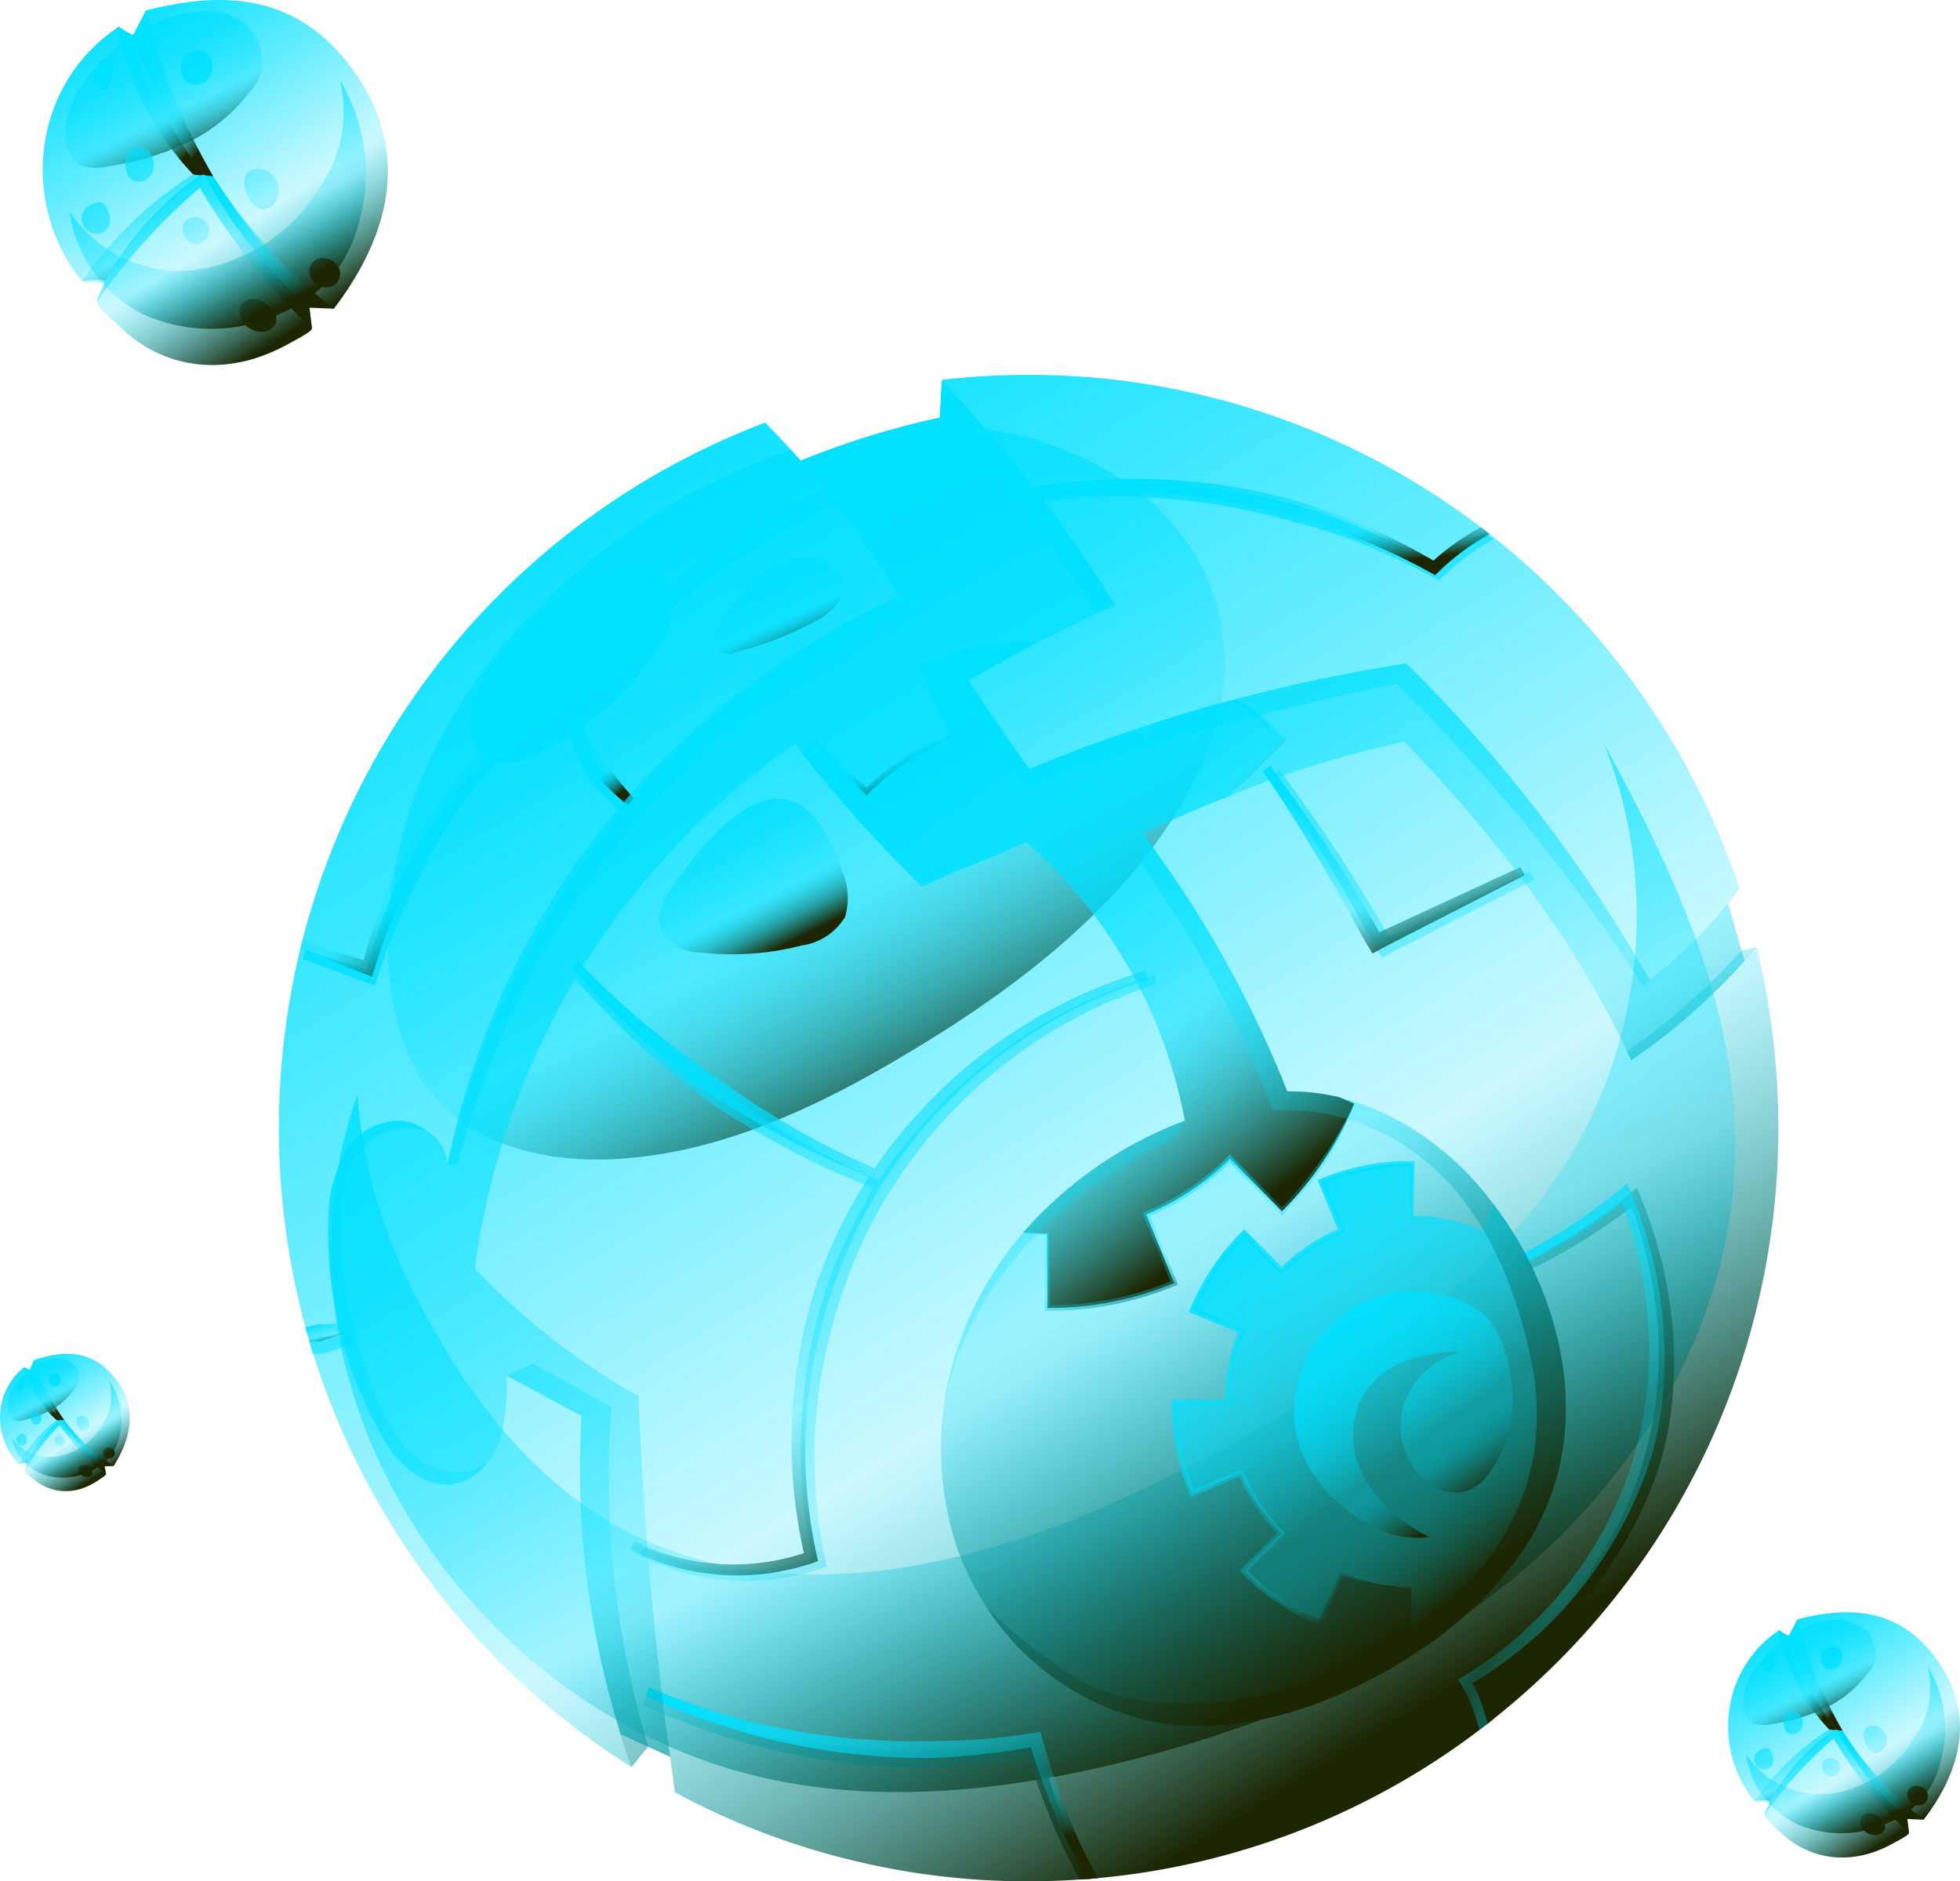 <svg width="174" height="167" viewBox="0 0 174 167" fill="none" xmlns="http://www.w3.org/2000/svg">
<g clip-path="url(#clip0_48_454)">
<path d="M157.873 100.133C157.883 110.212 155.62 120.162 151.253 129.236C146.887 138.31 140.53 146.273 132.662 152.526C132.461 152.687 132.261 152.848 132.06 153.005C132.02 153.035 131.98 153.07 131.94 153.1C131.744 153.251 131.549 153.407 131.348 153.558C121.506 161.026 109.782 165.582 97.499 166.713C97.284 166.733 97.063 166.754 96.842 166.774C96.742 166.779 96.647 166.789 96.547 166.794H96.542C96.316 166.814 96.09 166.829 95.865 166.839C94.356 166.945 92.842 167 91.313 167C80.364 167.017 69.582 164.307 59.93 159.114L59.92 159.109L59.484 155.941L55.113 153.951L56.06 156.857C42.596 148.401 32.578 135.397 27.806 120.182C27.691 119.82 27.581 119.452 27.47 119.085C27.455 119.029 27.44 118.979 27.425 118.923C27.315 118.566 27.215 118.198 27.114 117.831C24.143 106.876 23.979 95.344 26.637 84.309C26.698 84.037 26.768 83.765 26.838 83.493C29.512 73.078 34.642 63.463 41.794 55.46C48.947 47.457 57.911 41.301 67.931 37.512C68.703 38.297 69.462 39.1 70.207 39.919C70.503 40.241 70.794 40.564 71.085 40.891C74.226 39.622 77.446 38.559 80.725 37.708C81.632 37.471 82.538 37.256 83.442 37.063L83.623 33.714C86.175 33.419 88.743 33.271 91.313 33.271C105.807 33.248 119.91 37.999 131.459 46.798C131.724 46.995 131.98 47.196 132.241 47.403C142.549 55.48 150.267 66.422 154.434 78.87L153.406 80.199L154.87 85.311L155.943 84.082C157.23 89.334 157.878 94.724 157.873 100.133Z" fill="url(#paint0_linear_48_454)" style="mix-blend-mode:screen"/>
<g style="mix-blend-mode:multiply">
<path d="M29.719 105.555C30.092 102.697 30.765 99.887 31.729 97.172C32.228 103.759 34.156 110.158 37.379 115.917C42.003 124.835 48.7 133.201 57.959 137.021C71.219 142.493 86.141 139.011 98.75 133.416C111.31 127.843 124.215 119.868 133.815 109.935C139.277 104.219 142.991 97.048 144.518 89.274C146.045 81.501 145.32 73.45 142.429 66.078C149.194 78.477 155.059 91.124 153.898 105.216C152.812 118.387 145.473 130.55 135.484 139.151C125.495 147.751 113.036 153.05 100.275 156.263C88.008 159.352 74.82 160.572 62.875 156.401C42.069 149.135 26.869 127.422 29.719 105.555Z" fill="url(#paint1_linear_48_454)" style="mix-blend-mode:screen"/>
</g>
<path style="mix-blend-mode:screen" d="M106.518 68.268C101.62 78.809 91.754 86.641 82.109 92.563C73.581 97.806 64.272 102.47 54.28 102.903C48.801 103.145 42.91 101.881 39.105 97.907C35.661 94.311 34.464 89.063 34.438 84.072C34.358 70.041 42.234 57.591 53.213 49.075C58.333 45.097 64.076 42.003 70.208 39.919C70.503 40.241 70.794 40.564 71.085 40.891C74.227 39.622 77.447 38.559 80.725 37.708C92.386 37.099 105.791 42.8 108.403 55.169C109.196 59.625 108.535 64.22 106.518 68.268Z" fill="url(#paint2_linear_48_454)"/>
<path style="mix-blend-mode:screen" d="M102.512 86.562L102.746 87.348C97.578 88.955 92.762 91.538 88.557 94.958C84.355 98.35 80.822 102.503 78.14 107.201C76.816 109.544 75.718 112.01 74.862 114.564C73.978 117.11 73.311 119.727 72.871 122.387C72.001 127.764 72.142 133.258 73.289 138.582L73.395 139.054L72.951 139.213C70.304 140.112 67.505 140.472 64.718 140.271C61.93 140.07 59.211 139.312 56.719 138.042L57.097 137.315C61.786 139.61 67.18 139.981 72.137 138.349C70.967 133.043 70.767 127.567 71.548 122.189C71.909 119.426 72.543 116.706 73.441 114.07C74.366 111.442 75.54 108.909 76.947 106.506C77.284 105.932 77.127 106.006 77.49 105.449C75.144 104.534 72.846 103.499 70.605 102.349L68.758 101.365L66.938 100.329C66.343 99.965 65.742 99.607 65.138 99.256C64.543 98.888 63.952 98.515 63.374 98.12C61.106 96.485 58.934 94.72 56.87 92.833C54.817 90.943 52.864 88.946 51.018 86.851L51.621 86.297C53.511 88.301 55.521 90.187 57.64 91.944C59.747 93.706 61.947 95.353 64.23 96.877C64.801 97.255 65.358 97.655 65.912 98.061C66.475 98.452 67.044 98.835 67.619 99.211L69.367 100.299L71.146 101.338C73.363 102.589 75.643 103.723 77.978 104.734C80.738 100.717 84.074 97.132 87.878 94.095C92.247 90.691 97.21 88.136 102.512 86.562ZM148.528 118.359C148.216 114.134 147.221 109.988 145.581 106.085L145.305 105.426L144.763 105.874C141.857 108.307 138.671 110.382 135.273 112.054L135.629 112.794C138.894 111.243 141.984 109.347 144.849 107.138C146.195 110.765 146.991 114.575 147.21 118.44C147.318 120.477 147.242 122.52 146.984 124.543C146.71 126.556 146.262 128.541 145.646 130.476C144.39 134.372 142.433 138.004 139.871 141.188C137.313 144.398 134.204 147.122 130.691 149.231L130.271 149.483L130.541 149.886C131.013 150.616 131.39 151.403 131.664 152.228C131.76 152.515 131.855 152.807 131.94 153.099C131.98 153.069 132.02 153.034 132.06 153.004C132.261 152.848 132.461 152.686 132.662 152.525C132.607 152.333 132.547 152.142 132.486 151.951C132.25 151.2 131.938 150.476 131.554 149.79C135.053 147.721 138.172 145.061 140.773 141.929C143.481 138.662 145.598 134.945 147.03 130.945C147.734 128.932 148.198 126.842 148.413 124.72C148.645 122.608 148.683 120.478 148.528 118.359ZM135.836 77.345L129.237 80.395L125.937 81.92C125.05 82.328 124.165 82.74 123.273 83.139C122.672 81.976 121.983 80.863 121.309 79.741C120.513 78.436 119.702 77.141 118.862 75.865C117.183 73.312 115.416 70.821 113.607 68.365L112.944 68.844C114.669 71.339 116.286 73.908 117.831 76.515C118.604 77.819 119.366 79.128 120.103 80.452C120.85 81.769 121.525 83.126 122.316 84.419L122.69 85.03L123.261 84.72C124.327 84.142 125.411 83.601 126.489 83.047L129.724 81.392L136.196 78.081L135.836 77.345ZM131.789 47.273C131.448 47.455 131.117 47.646 130.786 47.847C129.648 48.543 128.576 49.342 127.583 50.235C124.902 48.661 122.093 47.318 119.186 46.221L116.9 45.4C116.129 45.158 115.361 44.907 114.579 44.685C113.797 44.488 113.005 44.317 112.218 44.135L109.832 43.697C106.642 43.172 103.413 42.934 100.181 42.987C96.956 43.038 93.741 43.363 90.571 43.959L90.716 44.77C93.842 44.252 97.009 44.024 100.176 44.09C103.336 44.155 106.485 44.482 109.591 45.067L111.907 45.56C112.669 45.756 113.431 45.963 114.198 46.144C114.95 46.366 115.717 46.557 116.479 46.759L118.74 47.469C121.73 48.501 124.624 49.795 127.388 51.337L127.734 51.533L128.01 51.266C129.368 49.931 130.903 48.791 132.572 47.877C132.31 47.671 132.055 47.47 131.789 47.273ZM62.961 51.373C64.344 50.377 65.769 49.454 67.239 48.603C67.605 48.391 67.961 48.161 68.309 47.915C68.667 47.685 69.031 47.468 69.397 47.251L70.51 46.629L71.642 46.039C73.165 45.272 74.733 44.595 76.335 44.012L76.081 43.233C74.409 43.724 72.767 44.313 71.163 44.997L69.966 45.528L68.783 46.094C68.013 46.507 67.2 46.849 66.456 47.313C64.983 48.262 63.575 49.308 62.24 50.444C60.911 51.576 59.642 52.776 58.435 54.04L59.009 54.623C60.254 53.454 61.575 52.368 62.961 51.373ZM52.305 69.21C52.531 69.552 52.859 69.817 53.111 70.135C53.385 70.438 53.665 70.733 53.951 71.021C54.525 71.592 55.131 72.129 55.767 72.63L56.313 72.02C55.778 71.464 55.275 70.876 54.808 70.261C54.576 69.954 54.353 69.642 54.137 69.325C54.031 69.165 53.927 69.005 53.833 68.837C53.752 68.663 53.654 68.498 53.539 68.345C53.073 67.743 52.625 67.122 52.2 66.48C51.772 65.836 51.391 65.161 51.062 64.461L50.304 64.766C50.564 65.53 50.841 66.293 51.168 67.04C51.492 67.791 51.872 68.517 52.305 69.21ZM31.168 118.463C30.717 118.524 30.26 118.569 29.809 118.604L29.132 118.65C29.019 118.657 28.905 118.657 28.791 118.65C28.678 118.633 28.563 118.636 28.451 118.66C28.105 118.745 27.754 118.831 27.403 118.927C27.518 119.349 27.633 119.768 27.759 120.18C28.065 120.185 28.37 120.175 28.676 120.15C28.912 120.13 29.128 119.979 29.358 119.939L30.035 119.728C30.481 119.582 30.927 119.425 31.368 119.264L31.168 118.463ZM94.661 162.15C93.735 159.837 92.941 157.473 92.285 155.069L92.145 154.555L91.603 154.646C88.737 155.123 85.836 155.366 82.93 155.371C80.028 155.457 77.124 155.344 74.237 155.033C71.346 154.714 68.481 154.187 65.665 153.456C62.842 152.725 60.081 151.77 57.408 150.602L57.072 151.352C59.765 152.591 62.543 153.637 65.384 154.48C68.231 155.32 71.137 155.943 74.077 156.343C77.023 156.756 79.997 156.933 82.97 156.872C85.762 156.736 88.541 156.42 91.292 155.925C91.986 158.176 92.801 160.387 93.734 162.548C94.368 164.015 95.079 165.448 95.865 166.838C96.091 166.829 96.316 166.813 96.542 166.793H96.547C96.647 166.788 96.742 166.778 96.843 166.773C96.026 165.276 95.298 163.732 94.661 162.15ZM44.727 65.81C41.753 68.615 39.163 71.806 37.027 75.298L36.234 76.618C35.979 77.061 35.723 77.504 35.492 77.962C35.267 78.426 35.061 78.899 34.851 79.362L34.264 80.788C33.583 82.512 33.007 84.276 32.539 86.071C30.725 85.492 28.905 84.912 27.095 84.318C27.025 84.59 26.955 84.862 26.895 85.134C28.855 85.849 30.8 86.584 32.745 87.32L33.292 87.521L33.472 86.937C34.054 85.028 34.747 83.154 35.548 81.327L36.175 79.972C36.39 79.529 36.626 79.091 36.836 78.637C37.067 78.199 37.277 77.746 37.483 77.292C37.709 76.849 37.939 76.411 38.175 75.968C40.117 72.474 42.513 69.254 45.299 66.394L44.727 65.81Z" fill="url(#paint3_linear_48_454)"/>
<path d="M87.034 93.706C83.403 96.528 80.233 99.903 77.641 103.709C75.306 102.697 73.026 101.563 70.809 100.312L69.03 99.273L67.282 98.185C66.708 97.809 66.139 97.426 65.575 97.036C65.021 96.63 64.464 96.23 63.893 95.852C61.61 94.327 59.41 92.681 57.303 90.919C55.184 89.161 53.174 87.275 51.284 85.271L50.682 85.825C52.527 87.92 54.48 89.917 56.533 91.807C58.598 93.694 60.77 95.459 63.038 97.094C63.615 97.488 64.207 97.862 64.801 98.23C65.407 98.58 66.007 98.938 66.601 99.303L68.421 100.339L70.269 101.323C72.509 102.473 74.807 103.508 77.153 104.423C76.791 104.98 76.441 105.545 76.103 106.117C74.696 108.52 73.522 111.053 72.597 113.681C71.699 116.318 71.065 119.037 70.704 121.8C69.948 127.152 70.173 132.598 71.368 137.869C66.411 139.5 61.016 139.129 56.327 136.834L55.949 137.561C58.441 138.831 61.16 139.589 63.947 139.79C66.735 139.991 69.534 139.631 72.181 138.732L72.624 138.573L72.519 138.101C71.347 132.812 71.18 127.349 72.026 121.997C72.466 119.338 73.132 116.721 74.017 114.175C74.873 111.621 75.97 109.155 77.295 106.811C79.976 102.113 83.51 97.961 87.712 94.569C91.917 91.149 96.733 88.566 101.902 86.959L101.668 86.173C96.366 87.747 91.403 90.302 87.034 93.706Z" fill="url(#paint4_linear_48_454)" style="mix-blend-mode:screen"/>
<path d="M147.571 124.332C147.356 126.455 146.891 128.544 146.187 130.557C144.755 134.557 142.638 138.275 139.931 141.541C137.329 144.674 134.211 147.333 130.711 149.403C131.095 150.089 131.407 150.813 131.644 151.563C131.799 152.047 131.934 152.525 132.06 153.003C131.824 153.19 131.588 153.376 131.348 153.557C131.177 152.978 131.011 152.399 130.822 151.84C130.547 151.015 130.17 150.228 129.699 149.498L129.428 149.095L129.848 148.844C133.361 146.734 136.47 144.01 139.028 140.801C141.59 137.616 143.548 133.985 144.803 130.088C145.42 128.154 145.867 126.168 146.141 124.156C146.4 122.132 146.475 120.089 146.367 118.052C146.149 114.187 145.353 110.377 144.006 106.75C141.142 108.959 138.051 110.856 134.787 112.406L134.431 111.666C137.828 109.994 141.014 107.919 143.921 105.486L144.462 105.038L144.738 105.698C146.378 109.601 147.374 113.746 147.685 117.971C147.84 120.091 147.802 122.22 147.571 124.332Z" fill="url(#paint5_linear_48_454)" style="mix-blend-mode:screen"/>
<path d="M134.991 76.956L128.392 80.006L125.093 81.531C124.206 81.94 123.32 82.351 122.428 82.75C121.828 81.587 121.138 80.474 120.465 79.352C119.669 78.047 118.857 76.752 118.018 75.476C116.339 72.923 114.572 70.432 112.763 67.976L112.1 68.454C113.825 70.95 115.441 73.519 116.987 76.126C117.76 77.43 118.522 78.739 119.259 80.063C120.006 81.38 120.681 82.737 121.472 84.03L121.846 84.641L122.417 84.331C123.483 83.753 124.567 83.212 125.645 82.658L128.88 81.003L135.352 77.692L134.991 76.956Z" fill="url(#paint6_linear_48_454)" style="mix-blend-mode:screen"/>
<path d="M132.241 47.403C130.573 48.317 129.038 49.458 127.679 50.792L127.403 51.059L127.057 50.863C124.293 49.322 121.399 48.027 118.409 46.995L116.149 46.285C115.386 46.083 114.62 45.892 113.867 45.67C113.1 45.489 112.339 45.283 111.576 45.086L109.26 44.593C106.154 44.008 103.005 43.681 99.846 43.616C96.678 43.551 93.511 43.778 90.385 44.296L90.24 43.485C93.411 42.889 96.626 42.564 99.851 42.513C103.082 42.46 106.312 42.698 109.501 43.223L111.887 43.661C112.674 43.843 113.466 44.014 114.248 44.211C115.031 44.432 115.797 44.684 116.57 44.926L118.855 45.747C121.762 46.844 124.571 48.187 127.253 49.761C128.246 48.868 129.318 48.069 130.456 47.374C130.787 47.172 131.118 46.981 131.459 46.799C131.724 46.995 131.98 47.196 132.241 47.403Z" fill="url(#paint7_linear_48_454)" style="mix-blend-mode:screen"/>
<path d="M62.117 50.984C63.499 49.988 64.925 49.065 66.394 48.214C66.761 48.001 67.117 47.771 67.465 47.526C67.822 47.296 68.187 47.078 68.553 46.861L69.666 46.239L70.797 45.649C72.321 44.883 73.888 44.206 75.49 43.623L75.237 42.843C73.565 43.334 71.923 43.924 70.319 44.607L69.121 45.138L67.939 45.704C67.169 46.117 66.356 46.459 65.612 46.924C64.139 47.873 62.73 48.919 61.395 50.055C60.067 51.187 58.797 52.388 57.591 53.651L58.165 54.234C59.41 53.065 60.73 51.979 62.117 50.984Z" fill="url(#paint8_linear_48_454)" style="mix-blend-mode:screen"/>
<path d="M52.305 68.081C52.531 68.423 52.859 68.688 53.111 69.006C53.385 69.309 53.665 69.604 53.951 69.892C54.525 70.463 55.131 71.001 55.767 71.501L56.313 70.892C55.778 70.335 55.275 69.748 54.808 69.133C54.576 68.825 54.353 68.513 54.137 68.196C54.031 68.036 53.927 67.876 53.833 67.708C53.752 67.534 53.654 67.37 53.539 67.216C53.073 66.614 52.624 65.993 52.2 65.351C51.772 64.707 51.391 64.033 51.062 63.333L50.304 63.637C50.564 64.401 50.841 65.165 51.168 65.911C51.492 66.662 51.872 67.388 52.305 68.081Z" fill="url(#paint9_linear_48_454)" style="mix-blend-mode:screen"/>
<path d="M31.079 118.168C30.637 118.329 30.191 118.485 29.745 118.631L29.068 118.843C28.838 118.883 28.622 119.034 28.387 119.054C28.081 119.079 27.775 119.089 27.469 119.084C27.344 118.671 27.229 118.253 27.113 117.83C27.464 117.734 27.814 117.649 28.161 117.563C28.273 117.54 28.389 117.536 28.502 117.553C28.615 117.561 28.729 117.561 28.843 117.553L29.52 117.508C29.971 117.473 30.427 117.427 30.878 117.367L31.079 118.168Z" fill="url(#paint10_linear_48_454)" style="mix-blend-mode:screen"/>
<path d="M97.499 166.713C97.183 166.743 96.862 166.773 96.546 166.793H96.541C95.571 165.159 94.707 163.463 93.954 161.717C93.022 159.555 92.207 157.345 91.513 155.094C88.762 155.588 85.983 155.905 83.191 156.041C80.217 156.102 77.244 155.925 74.298 155.512C71.358 155.112 68.452 154.489 65.605 153.649C62.764 152.805 59.986 151.76 57.293 150.521L57.629 149.771C60.302 150.939 63.063 151.894 65.886 152.626C68.702 153.357 71.567 153.884 74.458 154.203C77.345 154.514 80.249 154.627 83.151 154.541C86.057 154.536 88.957 154.293 91.824 153.815L92.365 153.725L92.506 154.239C93.162 156.643 93.955 159.007 94.882 161.32C95.625 163.178 96.5 164.98 97.499 166.713Z" fill="url(#paint11_linear_48_454)" style="mix-blend-mode:screen"/>
<path d="M45.041 65.569C42.254 68.429 39.859 71.649 37.917 75.143C37.681 75.586 37.451 76.024 37.225 76.467C37.019 76.92 36.809 77.374 36.578 77.812C36.368 78.265 36.132 78.703 35.916 79.147L35.29 80.501C34.489 82.329 33.796 84.202 33.214 86.112L33.034 86.696L32.487 86.494C30.542 85.759 28.597 85.024 26.637 84.309C26.697 84.037 26.767 83.765 26.837 83.493C28.647 84.087 30.467 84.666 32.282 85.245C32.749 83.451 33.325 81.686 34.006 79.962L34.593 78.537C34.803 78.074 35.009 77.6 35.235 77.137C35.465 76.679 35.721 76.235 35.977 75.792L36.769 74.473C38.905 70.981 41.495 67.79 44.469 64.984L45.041 65.569Z" fill="url(#paint12_linear_48_454)" style="mix-blend-mode:screen"/>
<path d="M59.619 156.917L59.92 159.108L59.93 159.113C59.825 158.383 59.72 157.652 59.619 156.917ZM153.407 80.199L153.477 80.103C151.399 82.653 149.041 84.96 146.448 86.978C140.58 76.653 133.306 67.201 124.836 58.896C119.71 59.676 114.631 60.738 109.621 62.079C107.154 62.733 104.708 63.455 102.282 64.244C101.705 64.431 101.128 64.622 100.552 64.818C97.464 65.861 94.407 67.007 91.383 68.258C89.444 65.738 87.637 63.119 85.969 60.411C88.064 59.187 90.139 58.054 92.245 56.976C94.451 55.843 96.687 54.77 99.003 53.718C94.569 46.569 89.412 39.899 83.613 33.815L83.442 37.063C79.223 37.986 75.089 39.266 71.085 40.891C70.939 40.72 70.789 40.559 70.638 40.398C74.092 44.257 77.137 48.466 79.722 52.959C69.688 57.793 60.873 64.849 53.942 73.596C47.011 82.343 42.142 92.554 39.702 103.462C39.701 102.842 39.537 102.233 39.227 101.696C38.918 101.159 38.473 100.714 37.937 100.405L37.932 100.4C37.278 99.92 36.518 99.607 35.717 99.489C34.718 99.439 33.724 99.664 32.844 100.14C31.963 100.615 31.228 101.324 30.718 102.188C29.724 103.937 29.188 105.911 29.159 107.924C28.863 115.059 30.669 122.123 34.353 128.23C35.641 130.33 37.932 132.143 40.354 131.715C41.545 131.468 42.6 130.782 43.311 129.791H43.316C43.758 129.213 44.106 128.569 44.349 127.883C44.887 126.014 45.094 124.066 44.961 122.126C47.362 123.3 49.237 124.503 51.639 125.676C51.042 135.236 52.222 144.824 55.118 153.95L59.484 155.939L59.619 156.917C58.082 145.982 57.1 134.975 56.677 123.939C51.299 120.915 46.407 117.093 42.163 112.603C43.392 103.271 46.557 94.302 51.453 86.276C56.35 78.251 62.869 71.347 70.588 66.012C70.774 66.279 70.964 66.541 71.155 66.798C74.449 70.998 78.018 74.974 81.838 78.698C84.671 77.359 88.27 76.074 91.102 74.735C98.422 81.164 103.383 89.876 105.19 99.474C99.66 101.541 94.727 104.954 90.832 109.406C89.484 110.966 88.294 112.657 87.277 114.452C85.296 117.913 84.067 121.756 83.673 125.729C83.279 129.701 83.728 133.713 84.991 137.498C85.633 139.286 86.484 140.99 87.528 142.575L87.538 142.59C90.835 147.74 96.012 151.384 101.956 152.738C109.15 154.234 116.665 151.937 123.067 148.321C124.541 147.493 125.966 146.578 127.333 145.581C129.091 144.313 130.728 142.885 132.226 141.316C133.292 140.193 134.265 138.983 135.134 137.699C136.272 136.021 137.183 134.197 137.84 132.276C140.327 124.948 138.627 116.648 134.682 109.995C134.05 108.93 133.356 107.904 132.601 106.923C129.253 102.263 124.412 98.901 118.89 97.399C117.38 97.036 115.831 96.861 114.278 96.876C111.039 88.697 106.715 80.996 101.425 73.979C103.991 72.786 106.693 71.607 109.466 70.519C114.397 68.514 119.493 66.946 124.695 65.831C132.697 74.201 139.995 83.573 144.813 94.129C148.501 91.599 151.877 88.637 154.87 85.306L153.407 80.199ZM55.158 50.394C51.956 51.236 49.074 53.011 46.876 55.496C44.815 57.642 41.853 60.925 41.662 64.048C41.644 64.318 41.654 64.59 41.692 64.858C41.767 65.325 41.937 65.77 42.192 66.167C42.447 66.564 42.781 66.903 43.172 67.163C43.565 67.424 44.006 67.599 44.469 67.679C44.932 67.76 45.407 67.742 45.863 67.629C47.005 67.352 48.089 66.876 49.067 66.223C53.108 63.998 56.498 60.748 58.897 56.795C60.697 53.527 59.544 49.468 55.158 50.394Z" fill="url(#paint13_linear_48_454)" style="mix-blend-mode:screen"/>
<path d="M120.224 97.962C118.733 101.542 116.552 104.791 113.807 107.521L109.185 102.842C107.054 104.968 104.528 106.651 101.75 107.798L104.246 113.897C100.7 115.362 96.902 116.114 93.067 116.108H92.997V109.515C92.265 109.515 91.543 109.474 90.831 109.404C94.726 104.952 99.659 101.539 105.189 99.472C103.383 89.874 98.422 81.162 91.102 74.733C88.269 76.073 84.67 77.357 81.838 78.697C78.018 74.972 74.449 70.996 71.154 66.796C71.52 66.383 71.896 65.985 72.287 65.592L76.919 70.262C79.045 68.135 81.566 66.446 84.339 65.292L81.837 59.198C85.142 57.826 88.67 57.073 92.245 56.977C90.139 58.055 88.064 59.188 85.968 60.412C87.637 63.12 89.444 65.739 91.382 68.259C94.411 67.01 97.467 65.863 100.552 64.819C100.988 64.97 101.419 65.136 101.84 65.312L102.281 64.244C104.708 63.454 107.154 62.732 109.621 62.079C111.152 63.129 112.582 64.321 113.892 65.639L109.25 70.298C109.32 70.368 109.395 70.444 109.466 70.52C106.693 71.607 103.991 72.786 101.424 73.98C106.715 80.995 111.039 88.696 114.278 96.874C115.831 96.859 117.38 97.035 118.89 97.398L120.224 97.962Z" fill="url(#paint14_linear_48_454)" style="mix-blend-mode:screen"/>
<path d="M109.621 62.079C110.055 62.265 110.479 62.473 110.892 62.703C111.276 62.971 111.645 63.259 112 63.565C112.718 64.164 113.408 64.796 114.069 65.461L114.247 65.639L114.069 65.817L111.748 68.147L110.591 69.315C110.161 69.659 109.709 69.982 109.25 70.298C109.565 69.837 109.887 69.384 110.23 68.952L111.394 67.79L113.715 65.461V65.817C113.065 65.165 112.387 64.543 111.68 63.952C111.331 63.65 110.955 63.385 110.609 63.08L109.621 62.079Z" fill="url(#paint15_linear_48_454)" style="mix-blend-mode:screen"/>
<path d="M71.154 66.798L72.213 65.519L72.276 65.442L72.362 65.519L73.585 66.621C73.99 66.992 74.412 67.344 74.782 67.749L77.097 70.085H76.743C78.892 67.933 81.44 66.226 84.243 65.059L84.107 65.387L81.606 59.294L81.51 59.061L81.742 58.965C83.405 58.274 85.128 57.738 86.888 57.362C87.767 57.167 88.661 57.05 89.56 57.012C90.454 56.953 91.35 56.941 92.246 56.977C91.356 57.064 90.472 57.178 89.597 57.331C88.722 57.481 87.863 57.701 86.993 57.855C85.262 58.224 83.569 58.752 81.934 59.431L82.07 59.102L84.571 65.196L84.667 65.428L84.436 65.524C81.693 66.666 79.2 68.336 77.097 70.44L76.919 70.618L76.742 70.44L74.425 68.107C74.022 67.734 73.673 67.309 73.306 66.901L72.213 65.669H72.362L71.154 66.798Z" fill="url(#paint16_linear_48_454)" style="mix-blend-mode:screen"/>
<path d="M120.224 97.962C119.554 99.786 118.697 101.536 117.668 103.184C117.155 104.012 116.58 104.8 115.949 105.542C115.329 106.293 114.674 107.012 113.984 107.7L113.806 107.877L113.63 107.698L109.008 103.02L109.362 103.021C107.207 105.169 104.654 106.872 101.846 108.031L101.983 107.702L104.479 113.801L104.574 114.034L104.342 114.13C100.743 115.615 96.888 116.373 92.997 116.36L92.747 116.359V116.108L92.744 114.46C92.745 113.91 92.778 113.361 92.793 112.811L92.909 109.515L92.998 109.603L90.831 109.405L92.997 109.427L93.082 109.428L93.085 109.515L93.202 112.812C93.217 113.361 93.249 113.911 93.251 114.46L93.248 116.109L92.997 115.857C96.822 115.87 100.613 115.125 104.151 113.665L104.015 113.994L101.518 107.895L101.423 107.661L101.655 107.566C104.402 106.431 106.901 104.766 109.009 102.664L109.186 102.487L109.363 102.666L113.985 107.344L113.631 107.343C114.308 106.667 114.952 105.96 115.562 105.221C116.174 104.484 116.725 103.702 117.304 102.938C118.43 101.374 119.408 99.709 120.224 97.962Z" fill="url(#paint17_linear_48_454)" style="mix-blend-mode:screen"/>
<path d="M137.84 132.274C137.183 134.195 136.272 136.02 135.134 137.698C134.035 138.518 132.84 139.198 131.574 139.723L132.226 141.315C130.729 142.884 129.091 144.312 127.333 145.581C126.677 145.646 126.015 145.676 125.348 145.676H125.298V140.952C123.146 140.948 121.016 140.517 119.031 139.682L117.217 144.044C114.662 142.972 112.344 141.404 110.394 139.431L113.727 136.097C112.21 134.564 111.006 132.747 110.183 130.748L105.837 132.552C104.785 129.992 104.247 127.248 104.252 124.479L108.954 124.463C108.952 122.296 109.378 120.149 110.208 118.148L105.866 116.33C106.931 113.763 108.49 111.432 110.453 109.471L113.772 112.815C115.297 111.291 117.104 110.081 119.091 109.253L117.296 104.882C119.824 103.834 122.532 103.292 125.267 103.285H125.367V108.009C127.518 108.007 129.648 108.434 131.634 109.263L132.601 106.921C133.356 107.902 134.051 108.928 134.683 109.994C138.627 116.647 140.327 124.947 137.84 132.274Z" fill="url(#paint18_linear_48_454)" style="mix-blend-mode:screen"/>
<path d="M125.297 140.952C123.137 140.99 120.991 140.598 118.982 139.8L119.148 139.732L117.419 144.13L117.34 144.333L117.131 144.248C116.481 143.993 115.846 143.701 115.229 143.373C114.613 143.043 114.015 142.68 113.438 142.284C112.28 141.5 111.2 140.604 110.215 139.608L110.039 139.43L110.216 139.252L113.55 135.918L113.549 136.274C112.008 134.718 110.786 132.873 109.951 130.844L110.278 130.981L105.932 132.785L105.7 132.88L105.604 132.648C104.541 130.057 103.996 127.281 104.001 124.479V124.228L104.251 124.227L108.953 124.212L108.703 124.463C108.702 122.262 109.134 120.083 109.976 118.051L110.111 118.38L105.769 116.562L105.538 116.466L105.634 116.233C106.712 113.635 108.289 111.277 110.276 109.292L110.454 109.114L110.631 109.293L113.949 112.637L113.595 112.636C115.144 111.089 116.978 109.861 118.994 109.021L118.858 109.35L117.063 104.978L116.968 104.745L117.2 104.65C118.492 104.115 119.833 103.709 121.204 103.438C121.889 103.299 122.58 103.197 123.276 103.133C123.971 103.074 124.669 103.053 125.366 103.068L125.587 103.072L125.583 103.286L125.492 108.01L125.366 107.884C127.525 107.925 129.655 108.395 131.633 109.265C129.639 108.478 127.509 108.095 125.366 108.137L125.243 108.139L125.241 108.011L125.149 103.287L125.366 103.505C124.002 103.538 122.642 103.681 121.301 103.933C119.962 104.197 118.652 104.594 117.391 105.116L117.527 104.787L119.322 109.159L119.418 109.391L119.186 109.487C117.229 110.303 115.45 111.494 113.948 112.994L113.77 113.171L113.594 112.993L110.275 109.648H110.63C108.69 111.586 107.15 113.889 106.097 116.426L105.962 116.097L110.304 117.915L110.535 118.012L110.439 118.244C109.623 120.215 109.203 122.328 109.204 124.463V124.714L108.954 124.714L104.252 124.73L104.502 124.478C104.497 127.214 105.029 129.925 106.067 132.455L105.74 132.318L110.086 130.515L110.318 130.419L110.414 130.651C111.224 132.619 112.41 134.409 113.904 135.919L114.081 136.097L113.903 136.274L110.569 139.608L110.57 139.252C111.532 140.225 112.586 141.1 113.718 141.866C114.283 142.248 114.872 142.594 115.469 142.924C116.069 143.248 116.675 143.564 117.301 143.839L117.012 143.958L118.913 139.633L118.965 139.513L119.079 139.564C121.041 140.434 123.154 140.905 125.297 140.952Z" fill="url(#paint19_linear_48_454)" style="mix-blend-mode:screen"/>
<path d="M83.615 33.817C89.413 39.9 94.57 46.569 99.003 53.718L97.315 54.495C93.41 48.142 88.752 42.288 83.442 37.063L83.615 33.817ZM39.702 103.462L40.602 103.348C46.643 80.915 60.098 65.66 79.722 54.496V52.958C69.526 57.56 60.574 64.546 53.612 73.331C46.65 82.117 41.881 92.448 39.702 103.462ZM31.325 117.367C27.595 100.531 34.378 99.417 37.932 100.399C37.278 99.919 36.518 99.607 35.717 99.488C34.718 99.438 33.724 99.663 32.844 100.139C31.963 100.615 31.228 101.323 30.718 102.187C29.724 103.936 29.188 105.91 29.159 107.924C28.863 115.059 30.669 122.123 34.353 128.23C35.641 130.33 37.932 132.143 40.354 131.715C41.545 131.468 42.6 130.782 43.311 129.791C42.941 130.053 35.27 135.165 31.325 117.367ZM51.639 125.677C51.005 136.263 52.509 146.869 56.06 156.856L57.544 155.056C54.624 145.293 53.518 135.074 54.281 124.909L47.369 121.051L44.961 122.126L51.639 125.677ZM85.969 60.412V62.93L91.016 69.96C101.746 66.041 112.757 62.946 123.954 60.702C132.268 68.783 139.627 77.801 145.884 87.577L146.448 86.979C140.581 76.653 133.307 67.2 124.836 58.896C113.353 60.661 102.121 63.804 91.383 68.258L85.969 60.412ZM83.397 135.996C83.352 135.77 83.322 135.609 83.302 135.523C83.323 135.683 83.354 135.841 83.397 135.996ZM134.683 109.994C130.281 102.58 122.872 96.789 114.279 96.874C111.039 88.696 106.716 80.995 101.425 73.979V76.82C106.211 83.538 110.099 90.858 112.99 98.592C112.99 98.592 130.882 96.272 135.921 120.709C140.954 145.14 107.526 156.368 95.665 148.995C92.696 147.215 89.965 145.062 87.538 142.589C90.835 147.739 96.012 151.383 101.956 152.737C109.15 154.233 116.665 151.936 123.067 148.32C129.534 144.664 135.444 139.325 137.841 132.274C140.327 124.947 138.628 116.647 134.683 109.994ZM83.871 124.241C86.195 113.958 93.844 105.885 104.37 101.035L105.19 99.473C92.272 104.872 85.916 113.497 83.871 124.241ZM155.943 84.082L154.605 84.381C151.562 87.735 148.151 90.733 144.437 93.318L144.814 94.13C148.946 91.285 152.688 87.907 155.943 84.082ZM42.529 66.057C42.49 65.789 42.48 65.518 42.497 65.248C42.689 62.124 45.649 58.842 47.714 56.693C49.911 54.208 52.793 52.434 55.995 51.595C56.575 51.418 57.188 51.382 57.784 51.489C58.38 51.596 58.943 51.843 59.426 52.209C58.862 50.791 57.454 49.91 55.159 50.397C51.957 51.236 49.075 53.01 46.877 55.495C44.813 57.644 41.853 60.926 41.661 64.05C41.643 64.32 41.654 64.591 41.693 64.859C41.799 65.619 42.17 66.317 42.739 66.829C42.639 66.581 42.569 66.322 42.529 66.057Z" fill="url(#paint20_linear_48_454)" style="mix-blend-mode:screen"/>
<path style="mix-blend-mode:screen" d="M59.796 78.569C58.905 79.83 58.098 81.491 58.825 82.855C59.223 83.39 59.741 83.823 60.337 84.119C60.934 84.415 61.591 84.564 62.256 84.555C65.249 84.889 68.277 84.676 71.195 83.925C71.978 83.814 72.726 83.529 73.388 83.093C74.049 82.657 74.606 82.079 75.019 81.402C75.447 79.939 75.301 78.367 74.612 77.008C74.113 75.289 73.264 73.693 72.119 72.321C67.805 67.816 62.184 75.184 59.796 78.569Z" fill="url(#paint21_linear_48_454)"/>
<path style="mix-blend-mode:screen" d="M63.725 55.571C63.346 56.226 63.035 57.128 63.555 57.676C63.812 57.862 64.112 57.978 64.426 58.014C64.741 58.049 65.059 58.003 65.35 57.88C67.689 57.289 69.951 56.424 72.09 55.303C72.845 54.951 73.53 54.464 74.113 53.866C74.401 53.565 74.618 53.201 74.746 52.803C74.873 52.405 74.909 51.983 74.85 51.568C74.683 51.011 74.351 50.518 73.897 50.157C73.443 49.795 72.889 49.582 72.311 49.547C68.434 49.108 65.479 52.539 63.725 55.571Z" fill="url(#paint22_linear_48_454)"/>
<path d="M132.22 130.727C131.911 131.219 131.496 131.634 131.006 131.942C130.515 132.25 129.962 132.442 129.387 132.505C128.206 132.486 127.08 132.001 126.253 131.154C125.425 130.34 124.834 129.316 124.541 128.191C124.248 127.066 124.266 125.882 124.591 124.766C124.968 123.6 125.637 122.55 126.533 121.717C127.43 120.884 128.524 120.296 129.711 120.009C128.032 119.953 126.357 120.219 124.777 120.795C123.189 121.38 121.845 122.486 120.961 123.933C120.371 125.093 120.086 126.386 120.132 127.687C120.179 128.989 120.556 130.257 121.227 131.372C122.59 133.583 124.568 135.345 126.916 136.44C125.099 136.665 123.258 136.294 121.667 135.384C116.876 132.85 113.746 127.983 115.284 122.432C115.722 120.851 116.517 119.393 117.607 118.17C118.697 116.948 120.053 115.994 121.569 115.383C123.085 114.773 124.721 114.521 126.349 114.648C127.978 114.775 129.555 115.278 130.959 116.116C133.801 117.814 134.563 122.833 134.183 125.883C133.917 127.63 133.245 129.29 132.22 130.727Z" fill="url(#paint23_linear_48_454)" style="mix-blend-mode:screen"/>
<path d="M29.64 27.404C28.944 27.155 28.189 27.123 27.474 27.313C27.52 27.943 27.645 28.552 27.685 29.182C27.7 29.439 26.055 30.275 25.815 30.411C25.127 30.807 24.412 31.152 23.674 31.443C22.436 31.939 21.132 32.25 19.804 32.365C18.165 32.504 16.515 32.29 14.965 31.737C13.415 31.185 12 30.307 10.815 29.162C10.429 28.764 8.569 27.369 8.629 26.734C8.624 26.724 8.629 26.719 8.629 26.714C8.714 26.155 9.185 25.616 9.27 25.057H9.266C8.665 25.102 7.892 24.936 7.296 24.982C5.927 23.296 4.924 21.341 4.35 19.244C3.776 17.146 3.644 14.951 3.962 12.799C4.254 10.717 4.978 8.72 6.089 6.939C7.2 5.157 8.672 3.631 10.409 2.459L10.545 2.368C10.86 2.625 11.207 2.838 11.578 3.002C11.663 3.043 11.743 3.083 11.833 3.118L11.853 3.128C12.114 2.474 12.635 1.683 12.906 1.018C12.921 0.989 12.935 0.959 12.946 0.928C19.669 -0.779 26.743 -0.835 31.862 6.972C36.789 14.497 33.856 21.869 29.64 27.404Z" fill="url(#paint24_linear_48_454)" style="mix-blend-mode:screen"/>
<path d="M6.172 18.753C7.395 20.617 9.121 22.093 11.148 23.009C13.175 23.925 15.419 24.243 17.619 23.925C19.809 23.56 21.897 22.729 23.743 21.488C25.589 20.247 27.15 18.625 28.322 16.73C29.307 15.359 29.983 13.787 30.302 12.126C30.621 10.465 30.575 8.754 30.168 7.113C31.295 8.966 32.031 11.034 32.33 13.185C32.628 15.337 32.483 17.527 31.904 19.621C31.46 21.456 30.61 23.168 29.417 24.628C28.16 26.036 26.603 27.141 24.862 27.861C23.029 28.695 21.047 29.146 19.036 29.188C17.025 29.23 15.026 28.861 13.161 28.104C11.293 27.281 9.669 25.988 8.445 24.35C7.22 22.712 6.437 20.784 6.172 18.753Z" fill="url(#paint25_linear_48_454)" style="mix-blend-mode:screen"/>
<path style="mix-blend-mode:screen" d="M10.224 4.242C11.923 2.727 13.991 1.69 16.218 1.239C18.296 0.868 20.542 0.786 22.098 2.473C22.844 3.298 23.277 4.36 23.321 5.474C23.285 6.489 22.864 7.452 22.145 8.166C20.656 10.138 18.705 11.71 16.466 12.742C14.232 13.767 11.86 14.457 9.426 14.79C8.635 14.992 7.799 14.925 7.05 14.6C6.649 14.318 6.324 13.94 6.106 13.499C5.888 13.059 5.782 12.572 5.8 12.08C5.8 10.446 6.318 8.854 7.278 7.536C8.112 6.312 9.102 5.205 10.224 4.242Z" fill="url(#paint26_linear_48_454)"/>
<path style="mix-blend-mode:screen" d="M27.685 29.182L27.475 27.313L18.739 15.842C18.802 15.79 18.864 15.736 18.927 15.684C18.556 15.644 18.13 15.599 17.759 15.559C14.241 18.029 11.336 21.279 9.267 25.057H9.272C9.187 25.616 8.715 26.155 8.63 26.714C8.63 26.719 8.625 26.724 8.63 26.734C11.225 23.004 14.286 19.624 17.738 16.677C20.463 21.287 23.811 25.495 27.685 29.182Z" fill="url(#paint27_linear_48_454)"/>
<path d="M18.16 15.513C14.566 17.954 11.551 21.162 9.333 24.908C8.655 24.751 7.947 24.782 7.285 24.999C9.894 21.191 13.241 17.951 17.127 15.473C17.463 15.572 17.818 15.585 18.16 15.513Z" fill="url(#paint28_linear_48_454)" style="mix-blend-mode:screen"/>
<path style="mix-blend-mode:screen" d="M18.16 15.513C17.818 15.583 17.463 15.569 17.127 15.473C13.71 11.859 11.381 7.347 10.41 2.459L10.546 2.368C10.86 2.625 11.207 2.838 11.578 3.002C12.948 7.56 15.183 11.809 18.16 15.513Z" fill="url(#paint29_linear_48_454)"/>
<path d="M18.927 15.644C18.668 15.693 18.401 15.664 18.16 15.559C15.209 11.902 13.053 7.664 11.833 3.119L11.853 3.129C12.114 2.474 12.635 1.683 12.906 1.019C14.228 6.151 16.254 11.073 18.927 15.644Z" fill="url(#paint30_linear_48_454)" style="mix-blend-mode:screen"/>
<path d="M18.926 15.644C21.797 20.155 25.422 24.133 29.64 27.404L27.475 27.313C23.684 23.997 20.527 20.013 18.16 15.559L18.926 15.644Z" fill="url(#paint31_linear_48_454)" style="mix-blend-mode:screen"/>
<path style="mix-blend-mode:screen" d="M9.047 5.349C9.156 5.261 9.291 5.212 9.43 5.211C9.57 5.209 9.706 5.254 9.816 5.339C9.932 5.466 10.004 5.627 10.022 5.798C10.125 6.392 10.02 7.004 9.724 7.529C9.676 7.639 9.602 7.737 9.51 7.814C9.418 7.892 9.31 7.947 9.193 7.976C8.879 8.013 8.62 7.72 8.503 7.425C8.366 7.065 8.345 6.672 8.443 6.299C8.54 5.927 8.752 5.594 9.047 5.349ZM11.171 14.978C11.211 15.301 11.349 15.603 11.566 15.844C11.733 15.994 11.94 16.091 12.162 16.124C12.384 16.156 12.61 16.123 12.813 16.027C13.013 15.927 13.189 15.784 13.328 15.607C13.466 15.431 13.564 15.225 13.615 15.006C13.724 14.587 13.663 14.141 13.445 13.767C13.354 13.615 13.233 13.483 13.091 13.379C12.948 13.275 12.787 13.2 12.615 13.159C12.444 13.118 12.266 13.112 12.092 13.141C11.918 13.17 11.752 13.233 11.602 13.327C11.037 13.656 11.067 14.398 11.171 14.978ZM7.447 20.123C7.462 20.147 7.477 20.171 7.494 20.194C7.634 20.389 7.824 20.544 8.044 20.641C8.263 20.738 8.505 20.774 8.743 20.746C8.98 20.711 9.202 20.607 9.382 20.448C9.562 20.288 9.692 20.079 9.755 19.847C9.797 19.546 9.777 19.239 9.696 18.946C9.616 18.652 9.476 18.379 9.287 18.141C8.905 17.71 8.2 18.06 7.81 18.328C7.525 18.518 7.327 18.814 7.259 19.15C7.191 19.487 7.259 19.837 7.447 20.123ZM17.061 21.593C17.303 21.673 17.566 21.671 17.808 21.587C18.049 21.504 18.257 21.343 18.399 21.13C18.52 20.927 18.58 20.693 18.571 20.457C18.562 20.221 18.484 19.993 18.348 19.8C18.206 19.611 18.017 19.465 17.799 19.375C17.581 19.286 17.344 19.257 17.111 19.291C15.835 19.486 16.002 21.214 17.061 21.593ZM16.716 7.375C17.003 7.519 17.328 7.564 17.643 7.504C17.958 7.445 18.244 7.283 18.459 7.044C18.664 6.797 18.797 6.497 18.843 6.179C18.889 5.86 18.846 5.535 18.719 5.24C18.602 4.933 18.37 4.684 18.072 4.548C17.774 4.452 17.453 4.456 17.157 4.559C16.878 4.628 16.62 4.763 16.404 4.952C16.264 5.131 16.161 5.336 16.101 5.556C16.041 5.775 16.025 6.004 16.054 6.23C16.083 6.455 16.157 6.673 16.27 6.869C16.384 7.066 16.535 7.238 16.716 7.375ZM22.474 18.153C22.682 18.394 22.969 18.552 23.283 18.599C23.459 18.603 23.634 18.569 23.796 18.498C23.958 18.428 24.102 18.323 24.22 18.191C24.484 17.92 24.66 17.575 24.726 17.201C24.791 16.827 24.743 16.443 24.586 16.097C24.43 15.752 24.174 15.462 23.85 15.266C23.527 15.07 23.152 14.977 22.775 14.998C22.52 15.005 22.272 15.09 22.066 15.242C21.26 15.884 21.913 17.569 22.474 18.153ZM29.486 25.424C29.686 25.329 29.858 25.184 29.984 25.001C30.109 24.819 30.184 24.606 30.202 24.384C30.208 24.201 30.177 24.019 30.111 23.849C30.044 23.678 29.943 23.524 29.814 23.394C29.553 23.136 29.215 22.97 28.852 22.921C28.661 22.884 28.463 22.895 28.277 22.953C28.091 23.011 27.922 23.115 27.786 23.255C27.649 23.395 27.549 23.566 27.495 23.754C27.44 23.942 27.433 24.141 27.473 24.332C27.524 24.543 27.618 24.741 27.75 24.913C27.881 25.084 28.048 25.226 28.238 25.329C28.427 25.432 28.637 25.494 28.852 25.51C29.067 25.527 29.283 25.497 29.486 25.424ZM21.83 28.912C22.149 29.199 22.548 29.379 22.973 29.428C23.248 29.487 23.534 29.462 23.794 29.356C24.055 29.249 24.277 29.067 24.433 28.832C24.504 28.675 24.54 28.505 24.537 28.332C24.535 28.16 24.494 27.991 24.419 27.836C24.265 27.527 24.039 27.261 23.76 27.059C23.469 26.82 23.126 26.653 22.76 26.572C22.576 26.533 22.387 26.53 22.203 26.565C22.019 26.6 21.843 26.671 21.687 26.775C20.973 27.284 21.279 28.394 21.83 28.912Z" fill="url(#paint32_linear_48_454)"/>
<path d="M170.778 161.529C170.311 161.361 169.803 161.34 169.323 161.468C169.354 161.891 169.438 162.3 169.465 162.723C169.475 162.896 168.37 163.458 168.209 163.549C167.747 163.815 167.266 164.047 166.77 164.243C165.939 164.576 165.063 164.785 164.17 164.862C163.069 164.955 161.961 164.811 160.92 164.44C159.878 164.069 158.928 163.479 158.131 162.71C157.872 162.442 156.622 161.505 156.663 161.079C156.659 161.072 156.663 161.069 156.663 161.065C156.72 160.689 157.037 160.327 157.094 159.952H157.09C156.686 159.982 156.168 159.87 155.767 159.901C154.847 158.768 154.173 157.455 153.787 156.046C153.401 154.636 153.313 153.161 153.527 151.716C153.723 150.317 154.209 148.976 154.956 147.779C155.702 146.582 156.691 145.556 157.858 144.769L157.949 144.708C158.161 144.881 158.394 145.024 158.643 145.135C158.7 145.162 158.754 145.189 158.815 145.212L158.829 145.219C159.004 144.779 159.354 144.248 159.536 143.801C159.547 143.782 159.556 143.761 159.563 143.74C164.08 142.593 168.833 142.556 172.271 147.801C175.581 152.856 173.611 157.81 170.778 161.529Z" fill="url(#paint33_linear_48_454)" style="mix-blend-mode:screen"/>
<path d="M155.012 155.716C155.833 156.969 156.993 157.96 158.355 158.576C159.716 159.191 161.224 159.405 162.702 159.191C164.174 158.945 165.577 158.387 166.817 157.554C168.057 156.72 169.106 155.63 169.893 154.357C170.555 153.436 171.009 152.38 171.223 151.264C171.438 150.148 171.407 148.998 171.133 147.896C171.891 149.141 172.385 150.53 172.586 151.975C172.786 153.421 172.689 154.893 172.299 156.299C172.027 157.543 171.453 158.699 170.627 159.665C169.802 160.631 168.751 161.377 167.568 161.836C166.337 162.396 165.005 162.699 163.654 162.727C162.303 162.755 160.96 162.507 159.707 161.999C158.452 161.446 157.361 160.577 156.538 159.477C155.716 158.376 155.19 157.081 155.012 155.716Z" fill="url(#paint34_linear_48_454)" style="mix-blend-mode:screen"/>
<path style="mix-blend-mode:screen" d="M157.734 145.967C158.875 144.949 160.265 144.253 161.761 143.949C162.434 143.733 163.152 143.695 163.845 143.841C164.537 143.986 165.18 144.309 165.711 144.779C166.213 145.333 166.503 146.047 166.533 146.795C166.509 147.477 166.226 148.124 165.743 148.604C164.743 149.929 163.432 150.985 161.927 151.678C160.426 152.367 158.832 152.831 157.197 153.054C156.666 153.19 156.104 153.145 155.601 152.926C155.331 152.737 155.113 152.483 154.967 152.187C154.82 151.892 154.749 151.564 154.761 151.234C154.761 150.136 155.109 149.066 155.755 148.18C156.315 147.358 156.98 146.614 157.734 145.967Z" fill="url(#paint35_linear_48_454)"/>
<path style="mix-blend-mode:screen" d="M169.465 162.723L169.323 161.468L163.454 153.761C163.497 153.726 163.538 153.69 163.58 153.655C163.331 153.628 163.045 153.598 162.795 153.571C160.431 155.23 158.479 157.414 157.089 159.952H157.093C157.036 160.328 156.719 160.69 156.662 161.065C156.662 161.069 156.658 161.072 156.662 161.08C158.405 158.574 160.462 156.303 162.781 154.323C164.612 157.42 166.861 160.247 169.465 162.723Z" fill="url(#paint36_linear_48_454)"/>
<path d="M163.066 153.54C160.651 155.18 158.626 157.335 157.135 159.852C156.68 159.746 156.204 159.767 155.76 159.913C157.512 157.354 159.761 155.177 162.372 153.513C162.597 153.579 162.836 153.589 163.066 153.54Z" fill="url(#paint37_linear_48_454)" style="mix-blend-mode:screen"/>
<path style="mix-blend-mode:screen" d="M163.065 153.54C162.835 153.587 162.597 153.578 162.372 153.513C160.076 151.085 158.511 148.054 157.858 144.77L157.949 144.709C158.161 144.881 158.394 145.025 158.643 145.135C159.564 148.197 161.066 151.051 163.065 153.54Z" fill="url(#paint38_linear_48_454)"/>
<path d="M163.581 153.628C163.408 153.661 163.228 153.641 163.066 153.571C161.083 151.114 159.635 148.267 158.815 145.213L158.829 145.22C159.005 144.78 159.355 144.249 159.537 143.802C160.425 147.25 161.786 150.557 163.581 153.628Z" fill="url(#paint39_linear_48_454)" style="mix-blend-mode:screen"/>
<path d="M163.581 153.628C165.509 156.658 167.944 159.331 170.778 161.529L169.323 161.468C166.777 159.24 164.656 156.564 163.065 153.571L163.581 153.628Z" fill="url(#paint40_linear_48_454)" style="mix-blend-mode:screen"/>
<path style="mix-blend-mode:screen" d="M156.943 146.712C157.017 146.652 157.107 146.62 157.201 146.618C157.295 146.617 157.386 146.648 157.461 146.705C157.538 146.79 157.587 146.898 157.599 147.013C157.668 147.412 157.597 147.824 157.399 148.176C157.366 148.25 157.317 148.316 157.255 148.368C157.193 148.42 157.12 148.457 157.042 148.476C156.831 148.501 156.657 148.305 156.579 148.106C156.487 147.865 156.472 147.6 156.538 147.35C156.603 147.1 156.745 146.876 156.943 146.712ZM158.37 153.181C158.397 153.397 158.49 153.601 158.636 153.762C158.748 153.863 158.887 153.929 159.036 153.95C159.185 153.972 159.337 153.95 159.473 153.886C159.608 153.819 159.726 153.722 159.819 153.604C159.912 153.485 159.978 153.347 160.012 153.2C160.085 152.918 160.044 152.619 159.898 152.367C159.837 152.265 159.756 152.177 159.66 152.106C159.565 152.036 159.456 151.986 159.341 151.958C159.226 151.931 159.106 151.927 158.989 151.946C158.872 151.965 158.76 152.008 158.66 152.071C158.281 152.293 158.3 152.791 158.37 153.181ZM155.867 156.638L155.899 156.685C155.994 156.817 156.121 156.92 156.269 156.985C156.416 157.051 156.578 157.075 156.738 157.056C156.898 157.033 157.047 156.963 157.168 156.856C157.289 156.749 157.376 156.608 157.419 156.452C157.447 156.25 157.433 156.044 157.379 155.847C157.325 155.649 157.231 155.466 157.104 155.306C156.847 155.016 156.375 155.251 156.112 155.431C155.921 155.559 155.788 155.758 155.742 155.984C155.696 156.21 155.741 156.445 155.867 156.638ZM162.327 157.624C162.49 157.679 162.666 157.677 162.829 157.621C162.991 157.565 163.131 157.457 163.226 157.314C163.307 157.177 163.347 157.02 163.341 156.862C163.335 156.703 163.283 156.55 163.192 156.42C163.096 156.294 162.969 156.195 162.823 156.135C162.676 156.075 162.517 156.055 162.361 156.078C161.504 156.209 161.616 157.37 162.327 157.624ZM162.096 148.073C162.288 148.169 162.507 148.2 162.718 148.16C162.93 148.119 163.122 148.011 163.266 147.85C163.404 147.684 163.494 147.483 163.524 147.269C163.555 147.055 163.526 146.837 163.441 146.639C163.363 146.432 163.207 146.265 163.006 146.174C162.806 146.109 162.59 146.112 162.392 146.181C162.205 146.227 162.031 146.318 161.886 146.445C161.792 146.565 161.723 146.703 161.682 146.85C161.642 146.998 161.631 147.152 161.651 147.303C161.67 147.455 161.72 147.601 161.796 147.733C161.872 147.865 161.974 147.981 162.096 148.073ZM165.964 155.314C166.104 155.476 166.296 155.583 166.508 155.614C166.626 155.617 166.744 155.594 166.852 155.546C166.961 155.499 167.058 155.428 167.137 155.34C167.314 155.158 167.433 154.926 167.477 154.675C167.521 154.424 167.488 154.165 167.383 153.933C167.278 153.701 167.106 153.506 166.889 153.375C166.671 153.243 166.42 153.18 166.166 153.195C165.994 153.199 165.828 153.257 165.689 153.359C165.149 153.79 165.587 154.922 165.964 155.314ZM170.676 160.199C170.81 160.136 170.926 160.038 171.01 159.915C171.095 159.792 171.145 159.649 171.157 159.501C171.161 159.378 171.14 159.255 171.096 159.141C171.051 159.026 170.983 158.922 170.897 158.835C170.721 158.662 170.494 158.551 170.25 158.518C170.122 158.493 169.989 158.5 169.864 158.539C169.739 158.578 169.625 158.648 169.534 158.742C169.442 158.836 169.375 158.951 169.338 159.077C169.301 159.204 169.297 159.337 169.324 159.466C169.358 159.607 169.421 159.74 169.51 159.855C169.598 159.97 169.71 160.066 169.837 160.135C169.965 160.204 170.105 160.245 170.249 160.256C170.394 160.267 170.54 160.248 170.676 160.199ZM165.532 162.543C165.746 162.736 166.014 162.857 166.3 162.889C166.485 162.929 166.677 162.912 166.852 162.841C167.027 162.769 167.176 162.647 167.281 162.489C167.328 162.384 167.352 162.269 167.351 162.153C167.349 162.038 167.322 161.924 167.271 161.82C167.168 161.612 167.016 161.433 166.828 161.298C166.633 161.137 166.403 161.025 166.157 160.971C166.033 160.944 165.906 160.943 165.783 160.966C165.659 160.989 165.541 161.037 165.436 161.107C164.956 161.448 165.161 162.195 165.532 162.543Z" fill="url(#paint41_linear_48_454)"/>
<path d="M10.094 130.131C9.825 130.06 9.541 130.072 9.28 130.166C9.316 130.401 9.383 130.625 9.418 130.86C9.432 130.955 8.843 131.321 8.756 131.38C8.511 131.55 8.254 131.702 7.987 131.835C7.539 132.06 7.061 132.218 6.567 132.304C5.958 132.408 5.333 132.381 4.735 132.224C4.137 132.066 3.579 131.783 3.099 131.392C2.942 131.255 2.201 130.792 2.203 130.552V130.545C2.217 130.333 2.377 130.116 2.391 129.904H2.389C2.164 129.94 1.87 129.902 1.648 129.938C1.082 129.351 0.644 128.651 0.363 127.884C0.081 127.116 -0.038 126.298 0.013 125.482C0.057 124.693 0.265 123.922 0.624 123.22C0.984 122.517 1.487 121.898 2.1 121.404L2.148 121.365C2.274 121.451 2.411 121.52 2.555 121.57C2.588 121.582 2.619 121.595 2.654 121.605L2.662 121.608C2.739 121.355 2.909 121.042 2.99 120.784C2.994 120.773 2.998 120.761 3.002 120.75C5.465 119.895 8.113 119.648 10.277 122.408C12.362 125.068 11.497 127.923 10.094 130.131Z" fill="url(#paint42_linear_48_454)" style="mix-blend-mode:screen"/>
<path d="M1.029 127.642C1.546 128.301 2.24 128.798 3.028 129.077C3.816 129.355 4.667 129.402 5.481 129.213C6.289 129.006 7.045 128.628 7.697 128.104C8.349 127.58 8.882 126.923 9.261 126.176C9.587 125.63 9.79 125.02 9.857 124.388C9.924 123.756 9.853 123.116 9.648 122.514C10.129 123.173 10.47 123.923 10.65 124.72C10.83 125.516 10.845 126.341 10.695 127.144C10.587 127.845 10.322 128.514 9.922 129.099C9.496 129.666 8.948 130.13 8.318 130.455C7.658 130.826 6.93 131.058 6.178 131.138C5.426 131.218 4.666 131.144 3.943 130.92C3.218 130.671 2.568 130.239 2.058 129.665C1.548 129.091 1.193 128.394 1.029 127.642Z" fill="url(#paint43_linear_48_454)" style="mix-blend-mode:screen"/>
<path style="mix-blend-mode:screen" d="M2.087 122.077C2.676 121.455 3.417 121.001 4.237 120.761C4.602 120.608 5.001 120.553 5.394 120.601C5.786 120.649 6.16 120.798 6.478 121.035C6.784 121.32 6.98 121.704 7.032 122.12C7.05 122.501 6.923 122.875 6.677 123.166C6.181 123.952 5.5 124.603 4.694 125.061C3.89 125.516 3.023 125.851 2.122 126.053C1.832 126.154 1.517 126.156 1.226 126.058C1.067 125.965 0.934 125.834 0.838 125.676C0.742 125.518 0.687 125.339 0.678 125.154C0.627 124.542 0.77 123.93 1.088 123.405C1.362 122.92 1.698 122.474 2.087 122.077Z" fill="url(#paint44_linear_48_454)"/>
<path style="mix-blend-mode:screen" d="M9.417 130.86L9.279 130.166L5.644 126.15C5.666 126.128 5.687 126.106 5.709 126.085L5.268 126.075C4.029 127.113 3.043 128.423 2.388 129.904H2.39C2.376 130.115 2.216 130.333 2.202 130.545V130.552C3.056 129.073 4.095 127.709 5.295 126.495C6.462 128.134 7.849 129.603 9.417 130.86Z" fill="url(#paint45_linear_48_454)"/>
<path d="M5.417 126.045C4.148 127.074 3.121 128.372 2.409 129.846C2.15 129.809 1.885 129.843 1.645 129.946C2.501 128.436 3.652 127.115 5.029 126.063C5.158 126.089 5.291 126.083 5.417 126.045Z" fill="url(#paint46_linear_48_454)" style="mix-blend-mode:screen"/>
<path style="mix-blend-mode:screen" d="M5.417 126.045C5.291 126.082 5.158 126.088 5.029 126.063C3.635 124.819 2.619 123.203 2.101 121.404L2.148 121.365C2.274 121.451 2.411 121.52 2.555 121.57C3.213 123.233 4.185 124.753 5.417 126.045Z" fill="url(#paint47_linear_48_454)"/>
<path d="M5.708 126.07C5.613 126.096 5.512 126.094 5.418 126.062C4.197 124.787 3.255 123.269 2.654 121.605L2.662 121.608C2.739 121.355 2.909 121.042 2.989 120.784C3.647 122.664 4.562 124.443 5.708 126.07Z" fill="url(#paint48_linear_48_454)" style="mix-blend-mode:screen"/>
<path d="M5.708 126.069C6.926 127.667 8.409 129.041 10.093 130.131L9.279 130.166C7.754 129.046 6.446 127.655 5.418 126.062L5.708 126.069Z" fill="url(#paint49_linear_48_454)" style="mix-blend-mode:screen"/>
<path style="mix-blend-mode:screen" d="M1.682 122.53C1.72 122.493 1.769 122.471 1.821 122.466C1.873 122.461 1.926 122.473 1.97 122.502C2.017 122.545 2.049 122.603 2.062 122.667C2.119 122.886 2.099 123.119 2.005 123.325C1.991 123.368 1.966 123.407 1.934 123.439C1.902 123.471 1.863 123.495 1.82 123.509C1.704 123.533 1.598 123.432 1.545 123.325C1.482 123.195 1.461 123.048 1.486 122.905C1.511 122.762 1.579 122.631 1.682 122.53ZM2.783 126.068C2.808 126.188 2.869 126.297 2.958 126.38C3.025 126.431 3.106 126.46 3.19 126.465C3.274 126.47 3.358 126.45 3.431 126.408C3.503 126.364 3.564 126.305 3.61 126.234C3.657 126.163 3.687 126.083 3.699 126C3.726 125.839 3.689 125.674 3.596 125.541C3.557 125.487 3.508 125.441 3.451 125.407C3.394 125.372 3.331 125.349 3.266 125.34C3.2 125.33 3.134 125.333 3.069 125.349C3.005 125.366 2.945 125.395 2.892 125.435C2.691 125.577 2.725 125.854 2.783 126.068ZM1.55 128.114L1.57 128.139C1.629 128.208 1.705 128.26 1.79 128.289C1.876 128.319 1.967 128.324 2.056 128.306C2.143 128.286 2.223 128.24 2.286 128.174C2.348 128.109 2.39 128.026 2.406 127.937C2.412 127.823 2.395 127.709 2.355 127.601C2.316 127.494 2.255 127.396 2.177 127.313C2.02 127.164 1.767 127.317 1.63 127.43C1.529 127.511 1.464 127.628 1.45 127.756C1.435 127.884 1.471 128.013 1.55 128.114ZM5.198 128.357C5.291 128.379 5.389 128.37 5.477 128.331C5.565 128.292 5.638 128.225 5.685 128.141C5.723 128.061 5.738 127.972 5.728 127.884C5.717 127.795 5.68 127.712 5.623 127.645C5.564 127.579 5.488 127.53 5.404 127.503C5.32 127.477 5.23 127.473 5.144 127.493C4.672 127.607 4.789 128.249 5.198 128.357ZM4.618 123.043C4.73 123.088 4.854 123.094 4.97 123.062C5.086 123.029 5.188 122.96 5.261 122.863C5.33 122.764 5.37 122.648 5.377 122.527C5.384 122.406 5.358 122.286 5.301 122.179C5.247 122.068 5.152 121.982 5.037 121.941C4.922 121.915 4.802 121.926 4.694 121.975C4.592 122.009 4.5 122.068 4.425 122.146C4.378 122.217 4.346 122.297 4.33 122.381C4.315 122.465 4.316 122.552 4.334 122.635C4.352 122.719 4.387 122.798 4.435 122.868C4.484 122.938 4.546 122.998 4.618 123.043ZM7.116 126.896C7.202 126.979 7.315 127.029 7.434 127.037C7.5 127.032 7.564 127.014 7.623 126.982C7.681 126.951 7.732 126.907 7.772 126.853C7.862 126.743 7.917 126.609 7.93 126.467C7.942 126.325 7.912 126.182 7.842 126.058C7.773 125.933 7.668 125.833 7.54 125.77C7.413 125.707 7.27 125.684 7.129 125.704C7.034 125.715 6.944 125.754 6.871 125.818C6.59 126.085 6.888 126.695 7.116 126.896ZM9.973 129.395C10.045 129.353 10.105 129.293 10.146 129.221C10.188 129.148 10.209 129.066 10.209 128.983C10.205 128.914 10.188 128.847 10.157 128.785C10.127 128.724 10.084 128.669 10.032 128.625C9.926 128.536 9.794 128.485 9.657 128.478C9.584 128.471 9.51 128.481 9.442 128.509C9.375 128.537 9.315 128.581 9.268 128.638C9.221 128.694 9.189 128.762 9.175 128.834C9.16 128.906 9.164 128.981 9.185 129.051C9.211 129.128 9.252 129.199 9.307 129.259C9.362 129.319 9.429 129.367 9.503 129.399C9.577 129.432 9.658 129.448 9.739 129.447C9.82 129.447 9.9 129.429 9.973 129.395ZM7.216 130.946C7.345 131.043 7.5 131.098 7.661 131.103C7.766 131.116 7.872 131.098 7.966 131.05C8.06 131.001 8.138 130.926 8.189 130.833C8.21 130.772 8.218 130.707 8.212 130.642C8.205 130.578 8.185 130.516 8.152 130.46C8.084 130.35 7.991 130.257 7.88 130.19C7.764 130.11 7.63 130.059 7.49 130.04C7.42 130.031 7.35 130.036 7.282 130.055C7.214 130.074 7.15 130.106 7.095 130.15C6.844 130.363 6.993 130.77 7.216 130.946Z" fill="url(#paint50_linear_48_454)"/>
</g>
<defs>
<linearGradient id="paint0_linear_48_454" x1="53.711" y1="36.298" x2="124.833" y2="152.268" gradientUnits="userSpaceOnUse">
<stop stop-color="#00E0FF"/>
<stop offset="0.359" stop-color="#00E0FF" stop-opacity="0.6"/>
<stop offset="0.682" stop-color="#00E0FF" stop-opacity="0.2"/>
<stop offset="1" stop-color="#1C2602"/>
</linearGradient>
<linearGradient id="paint1_linear_48_454" x1="56.492" y1="68.182" x2="98.351" y2="160.103" gradientUnits="userSpaceOnUse">
<stop stop-color="#00E0FF"/>
<stop offset="0.359" stop-color="#00E0FF" stop-opacity="0.6"/>
<stop offset="0.682" stop-color="#00E0FF" stop-opacity="0.2"/>
<stop offset="1" stop-color="#1C2602"/>
</linearGradient>
<linearGradient id="paint2_linear_48_454" x1="50.596" y1="39.141" x2="83.037" y2="99.631" gradientUnits="userSpaceOnUse">
<stop stop-color="#00E0FF"/>
<stop offset="0.359" stop-color="#00E0FF" stop-opacity="0.6"/>
<stop offset="0.682" stop-color="#00E0FF" stop-opacity="0.2"/>
<stop offset="1" stop-color="#1C2602"/>
</linearGradient>
<linearGradient id="paint3_linear_48_454" x1="53.371" y1="45.783" x2="119.621" y2="152.44" gradientUnits="userSpaceOnUse">
<stop stop-color="#00E0FF"/>
<stop offset="0.359" stop-color="#00E0FF" stop-opacity="0.6"/>
<stop offset="0.682" stop-color="#00E0FF" stop-opacity="0.2"/>
<stop offset="1" stop-color="#1C2602"/>
</linearGradient>
<linearGradient id="paint4_linear_48_454" x1="61.822" y1="86.506" x2="91.588" y2="132.271" gradientUnits="userSpaceOnUse">
<stop stop-color="#00E0FF"/>
<stop offset="0.359" stop-color="#00E0FF" stop-opacity="0.6"/>
<stop offset="0.682" stop-color="#00E0FF" stop-opacity="0.2"/>
<stop offset="1" stop-color="#1C2602"/>
</linearGradient>
<linearGradient id="paint5_linear_48_454" x1="133.419" y1="106.136" x2="159.342" y2="122.196" gradientUnits="userSpaceOnUse">
<stop stop-color="#00E0FF"/>
<stop offset="0.359" stop-color="#00E0FF" stop-opacity="0.6"/>
<stop offset="0.682" stop-color="#00E0FF" stop-opacity="0.2"/>
<stop offset="1" stop-color="#1C2602"/>
</linearGradient>
<linearGradient id="paint6_linear_48_454" x1="117.157" y1="68.353" x2="124.46" y2="85.045" gradientUnits="userSpaceOnUse">
<stop stop-color="#00E0FF"/>
<stop offset="0.359" stop-color="#00E0FF" stop-opacity="0.6"/>
<stop offset="0.682" stop-color="#00E0FF" stop-opacity="0.2"/>
<stop offset="1" stop-color="#1C2602"/>
</linearGradient>
<linearGradient id="paint7_linear_48_454" x1="99.376" y1="42.699" x2="100.625" y2="52.752" gradientUnits="userSpaceOnUse">
<stop stop-color="#00E0FF"/>
<stop offset="0.359" stop-color="#00E0FF" stop-opacity="0.6"/>
<stop offset="0.682" stop-color="#00E0FF" stop-opacity="0.2"/>
<stop offset="1" stop-color="#1C2602"/>
</linearGradient>
<linearGradient id="paint8_linear_48_454" x1="61.484" y1="43.101" x2="66.073" y2="54.912" gradientUnits="userSpaceOnUse">
<stop stop-color="#00E0FF"/>
<stop offset="0.359" stop-color="#00E0FF" stop-opacity="0.6"/>
<stop offset="0.682" stop-color="#00E0FF" stop-opacity="0.2"/>
<stop offset="1" stop-color="#1C2602"/>
</linearGradient>
<linearGradient id="paint9_linear_48_454" x1="51.611" y1="63.517" x2="56.401" y2="69.29" gradientUnits="userSpaceOnUse">
<stop stop-color="#00E0FF"/>
<stop offset="0.359" stop-color="#00E0FF" stop-opacity="0.6"/>
<stop offset="0.682" stop-color="#00E0FF" stop-opacity="0.2"/>
<stop offset="1" stop-color="#1C2602"/>
</linearGradient>
<linearGradient id="paint10_linear_48_454" x1="27.976" y1="117.406" x2="28.483" y2="119.322" gradientUnits="userSpaceOnUse">
<stop stop-color="#00E0FF"/>
<stop offset="0.359" stop-color="#00E0FF" stop-opacity="0.6"/>
<stop offset="0.682" stop-color="#00E0FF" stop-opacity="0.2"/>
<stop offset="1" stop-color="#1C2602"/>
</linearGradient>
<linearGradient id="paint11_linear_48_454" x1="66.038" y1="150.156" x2="70.96" y2="169.198" gradientUnits="userSpaceOnUse">
<stop stop-color="#00E0FF"/>
<stop offset="0.359" stop-color="#00E0FF" stop-opacity="0.6"/>
<stop offset="0.682" stop-color="#00E0FF" stop-opacity="0.2"/>
<stop offset="1" stop-color="#1C2602"/>
</linearGradient>
<linearGradient id="paint12_linear_48_454" x1="30.64" y1="65.476" x2="42.927" y2="82.537" gradientUnits="userSpaceOnUse">
<stop stop-color="#00E0FF"/>
<stop offset="0.359" stop-color="#00E0FF" stop-opacity="0.6"/>
<stop offset="0.682" stop-color="#00E0FF" stop-opacity="0.2"/>
<stop offset="1" stop-color="#1C2602"/>
</linearGradient>
<linearGradient id="paint13_linear_48_454" x1="56.478" y1="36.651" x2="122.868" y2="145.791" gradientUnits="userSpaceOnUse">
<stop stop-color="#00E0FF"/>
<stop offset="0.359" stop-color="#00E0FF" stop-opacity="0.6"/>
<stop offset="0.682" stop-color="#00E0FF" stop-opacity="0.2"/>
<stop offset="1" stop-color="#1C2602"/>
</linearGradient>
<linearGradient id="paint14_linear_48_454" x1="81.827" y1="58.315" x2="115.51" y2="104.102" gradientUnits="userSpaceOnUse">
<stop stop-color="#00E0FF"/>
<stop offset="0.359" stop-color="#00E0FF" stop-opacity="0.6"/>
<stop offset="0.682" stop-color="#00E0FF" stop-opacity="0.2"/>
<stop offset="1" stop-color="#1C2602"/>
</linearGradient>
<linearGradient id="paint15_linear_48_454" x1="110.337" y1="62.265" x2="115.241" y2="67.149" gradientUnits="userSpaceOnUse">
<stop stop-color="#00E0FF"/>
<stop offset="0.359" stop-color="#00E0FF" stop-opacity="0.6"/>
<stop offset="0.682" stop-color="#00E0FF" stop-opacity="0.2"/>
<stop offset="1" stop-color="#1C2602"/>
</linearGradient>
<linearGradient id="paint16_linear_48_454" x1="75.742" y1="57.266" x2="81.317" y2="71.365" gradientUnits="userSpaceOnUse">
<stop stop-color="#00E0FF"/>
<stop offset="0.359" stop-color="#00E0FF" stop-opacity="0.6"/>
<stop offset="0.682" stop-color="#00E0FF" stop-opacity="0.2"/>
<stop offset="1" stop-color="#1C2602"/>
</linearGradient>
<linearGradient id="paint17_linear_48_454" x1="97.224" y1="98.379" x2="104.545" y2="117.537" gradientUnits="userSpaceOnUse">
<stop stop-color="#00E0FF"/>
<stop offset="0.359" stop-color="#00E0FF" stop-opacity="0.6"/>
<stop offset="0.682" stop-color="#00E0FF" stop-opacity="0.2"/>
<stop offset="1" stop-color="#1C2602"/>
</linearGradient>
<linearGradient id="paint18_linear_48_454" x1="111.811" y1="104.245" x2="136.044" y2="136.788" gradientUnits="userSpaceOnUse">
<stop stop-color="#00E0FF"/>
<stop offset="0.359" stop-color="#00E0FF" stop-opacity="0.6"/>
<stop offset="0.682" stop-color="#00E0FF" stop-opacity="0.2"/>
<stop offset="1" stop-color="#1C2602"/>
</linearGradient>
<linearGradient id="paint19_linear_48_454" x1="110.011" y1="103.997" x2="134.531" y2="130.891" gradientUnits="userSpaceOnUse">
<stop stop-color="#00E0FF"/>
<stop offset="0.359" stop-color="#00E0FF" stop-opacity="0.6"/>
<stop offset="0.682" stop-color="#00E0FF" stop-opacity="0.2"/>
<stop offset="1" stop-color="#1C2602"/>
</linearGradient>
<linearGradient id="paint20_linear_48_454" x1="56.711" y1="36.602" x2="121.091" y2="145.301" gradientUnits="userSpaceOnUse">
<stop stop-color="#00E0FF"/>
<stop offset="0.359" stop-color="#00E0FF" stop-opacity="0.6"/>
<stop offset="0.682" stop-color="#00E0FF" stop-opacity="0.2"/>
<stop offset="1" stop-color="#1C2602"/>
</linearGradient>
<linearGradient id="paint21_linear_48_454" x1="62.179" y1="71.215" x2="68.801" y2="84.351" gradientUnits="userSpaceOnUse">
<stop stop-color="#00E0FF"/>
<stop offset="0.359" stop-color="#00E0FF" stop-opacity="0.6"/>
<stop offset="0.682" stop-color="#00E0FF" stop-opacity="0.2"/>
<stop offset="1" stop-color="#1C2602"/>
</linearGradient>
<linearGradient id="paint22_linear_48_454" x1="65.803" y1="49.701" x2="69.597" y2="58.164" gradientUnits="userSpaceOnUse">
<stop stop-color="#00E0FF"/>
<stop offset="0.359" stop-color="#00E0FF" stop-opacity="0.6"/>
<stop offset="0.682" stop-color="#00E0FF" stop-opacity="0.2"/>
<stop offset="1" stop-color="#1C2602"/>
</linearGradient>
<linearGradient id="paint23_linear_48_454" x1="119.106" y1="115.111" x2="131.312" y2="132.819" gradientUnits="userSpaceOnUse">
<stop stop-color="#00E0FF"/>
<stop offset="0.359" stop-color="#00E0FF" stop-opacity="0.6"/>
<stop offset="0.682" stop-color="#00E0FF" stop-opacity="0.2"/>
<stop offset="1" stop-color="#1C2602"/>
</linearGradient>
<linearGradient id="paint24_linear_48_454" x1="10.458" y1="0.733" x2="28.08" y2="28.029" gradientUnits="userSpaceOnUse">
<stop stop-color="#00E0FF"/>
<stop offset="0.359" stop-color="#00E0FF" stop-opacity="0.6"/>
<stop offset="0.682" stop-color="#00E0FF" stop-opacity="0.2"/>
<stop offset="1" stop-color="#1C2602"/>
</linearGradient>
<linearGradient id="paint25_linear_48_454" x1="11.894" y1="7.612" x2="22.586" y2="28.482" gradientUnits="userSpaceOnUse">
<stop stop-color="#00E0FF"/>
<stop offset="0.359" stop-color="#00E0FF" stop-opacity="0.6"/>
<stop offset="0.682" stop-color="#00E0FF" stop-opacity="0.2"/>
<stop offset="1" stop-color="#1C2602"/>
</linearGradient>
<linearGradient id="paint26_linear_48_454" x1="9.609" y1="1.333" x2="16.105" y2="14.761" gradientUnits="userSpaceOnUse">
<stop stop-color="#00E0FF"/>
<stop offset="0.359" stop-color="#00E0FF" stop-opacity="0.6"/>
<stop offset="0.682" stop-color="#00E0FF" stop-opacity="0.2"/>
<stop offset="1" stop-color="#1C2602"/>
</linearGradient>
<linearGradient id="paint27_linear_48_454" x1="12.773" y1="15.867" x2="18.733" y2="29.524" gradientUnits="userSpaceOnUse">
<stop stop-color="#00E0FF"/>
<stop offset="0.359" stop-color="#00E0FF" stop-opacity="0.6"/>
<stop offset="0.682" stop-color="#00E0FF" stop-opacity="0.2"/>
<stop offset="1" stop-color="#1C2602"/>
</linearGradient>
<linearGradient id="paint28_linear_48_454" x1="9.651" y1="15.689" x2="14.378" y2="24.529" gradientUnits="userSpaceOnUse">
<stop stop-color="#00E0FF"/>
<stop offset="0.359" stop-color="#00E0FF" stop-opacity="0.6"/>
<stop offset="0.682" stop-color="#00E0FF" stop-opacity="0.2"/>
<stop offset="1" stop-color="#1C2602"/>
</linearGradient>
<linearGradient id="paint29_linear_48_454" x1="12.096" y1="2.667" x2="19.959" y2="10.236" gradientUnits="userSpaceOnUse">
<stop stop-color="#00E0FF"/>
<stop offset="0.359" stop-color="#00E0FF" stop-opacity="0.6"/>
<stop offset="0.682" stop-color="#00E0FF" stop-opacity="0.2"/>
<stop offset="1" stop-color="#1C2602"/>
</linearGradient>
<linearGradient id="paint30_linear_48_454" x1="13.376" y1="1.35" x2="21.887" y2="8.102" gradientUnits="userSpaceOnUse">
<stop stop-color="#00E0FF"/>
<stop offset="0.359" stop-color="#00E0FF" stop-opacity="0.6"/>
<stop offset="0.682" stop-color="#00E0FF" stop-opacity="0.2"/>
<stop offset="1" stop-color="#1C2602"/>
</linearGradient>
<linearGradient id="paint31_linear_48_454" x1="20.657" y1="15.827" x2="27.032" y2="25.947" gradientUnits="userSpaceOnUse">
<stop stop-color="#00E0FF"/>
<stop offset="0.359" stop-color="#00E0FF" stop-opacity="0.6"/>
<stop offset="0.682" stop-color="#00E0FF" stop-opacity="0.2"/>
<stop offset="1" stop-color="#1C2602"/>
</linearGradient>
<linearGradient id="paint32_linear_48_454" x1="12.229" y1="5.044" x2="25.966" y2="25.735" gradientUnits="userSpaceOnUse">
<stop stop-color="#00E0FF"/>
<stop offset="0.359" stop-color="#00E0FF" stop-opacity="0.6"/>
<stop offset="0.682" stop-color="#00E0FF" stop-opacity="0.2"/>
<stop offset="1" stop-color="#1C2602"/>
</linearGradient>
<linearGradient id="paint33_linear_48_454" x1="157.891" y1="143.61" x2="169.73" y2="161.949" gradientUnits="userSpaceOnUse">
<stop stop-color="#00E0FF"/>
<stop offset="0.359" stop-color="#00E0FF" stop-opacity="0.6"/>
<stop offset="0.682" stop-color="#00E0FF" stop-opacity="0.2"/>
<stop offset="1" stop-color="#1C2602"/>
</linearGradient>
<linearGradient id="paint34_linear_48_454" x1="158.856" y1="148.231" x2="166.04" y2="162.253" gradientUnits="userSpaceOnUse">
<stop stop-color="#00E0FF"/>
<stop offset="0.359" stop-color="#00E0FF" stop-opacity="0.6"/>
<stop offset="0.682" stop-color="#00E0FF" stop-opacity="0.2"/>
<stop offset="1" stop-color="#1C2602"/>
</linearGradient>
<linearGradient id="paint35_linear_48_454" x1="157.321" y1="143.966" x2="161.721" y2="153.017" gradientUnits="userSpaceOnUse">
<stop stop-color="#00E0FF"/>
<stop offset="0.359" stop-color="#00E0FF" stop-opacity="0.6"/>
<stop offset="0.682" stop-color="#00E0FF" stop-opacity="0.2"/>
<stop offset="1" stop-color="#1C2602"/>
</linearGradient>
<linearGradient id="paint36_linear_48_454" x1="159.445" y1="153.778" x2="163.449" y2="162.953" gradientUnits="userSpaceOnUse">
<stop stop-color="#00E0FF"/>
<stop offset="0.359" stop-color="#00E0FF" stop-opacity="0.6"/>
<stop offset="0.682" stop-color="#00E0FF" stop-opacity="0.2"/>
<stop offset="1" stop-color="#1C2602"/>
</linearGradient>
<linearGradient id="paint37_linear_48_454" x1="157.349" y1="153.658" x2="160.525" y2="159.597" gradientUnits="userSpaceOnUse">
<stop stop-color="#00E0FF"/>
<stop offset="0.359" stop-color="#00E0FF" stop-opacity="0.6"/>
<stop offset="0.682" stop-color="#00E0FF" stop-opacity="0.2"/>
<stop offset="1" stop-color="#1C2602"/>
</linearGradient>
<linearGradient id="paint38_linear_48_454" x1="158.991" y1="144.91" x2="164.274" y2="149.995" gradientUnits="userSpaceOnUse">
<stop stop-color="#00E0FF"/>
<stop offset="0.359" stop-color="#00E0FF" stop-opacity="0.6"/>
<stop offset="0.682" stop-color="#00E0FF" stop-opacity="0.2"/>
<stop offset="1" stop-color="#1C2602"/>
</linearGradient>
<linearGradient id="paint39_linear_48_454" x1="159.852" y1="144.025" x2="165.57" y2="148.561" gradientUnits="userSpaceOnUse">
<stop stop-color="#00E0FF"/>
<stop offset="0.359" stop-color="#00E0FF" stop-opacity="0.6"/>
<stop offset="0.682" stop-color="#00E0FF" stop-opacity="0.2"/>
<stop offset="1" stop-color="#1C2602"/>
</linearGradient>
<linearGradient id="paint40_linear_48_454" x1="164.743" y1="153.751" x2="169.026" y2="160.55" gradientUnits="userSpaceOnUse">
<stop stop-color="#00E0FF"/>
<stop offset="0.359" stop-color="#00E0FF" stop-opacity="0.6"/>
<stop offset="0.682" stop-color="#00E0FF" stop-opacity="0.2"/>
<stop offset="1" stop-color="#1C2602"/>
</linearGradient>
<linearGradient id="paint41_linear_48_454" x1="159.081" y1="146.507" x2="168.31" y2="160.409" gradientUnits="userSpaceOnUse">
<stop stop-color="#00E0FF"/>
<stop offset="0.359" stop-color="#00E0FF" stop-opacity="0.6"/>
<stop offset="0.682" stop-color="#00E0FF" stop-opacity="0.2"/>
<stop offset="1" stop-color="#1C2602"/>
</linearGradient>
<linearGradient id="paint42_linear_48_454" x1="2.508" y1="120.445" x2="9.143" y2="130.712" gradientUnits="userSpaceOnUse">
<stop stop-color="#00E0FF"/>
<stop offset="0.359" stop-color="#00E0FF" stop-opacity="0.6"/>
<stop offset="0.682" stop-color="#00E0FF" stop-opacity="0.2"/>
<stop offset="1" stop-color="#1C2602"/>
</linearGradient>
<linearGradient id="paint43_linear_48_454" x1="3.154" y1="122.71" x2="7.476" y2="130.701" gradientUnits="userSpaceOnUse">
<stop stop-color="#00E0FF"/>
<stop offset="0.359" stop-color="#00E0FF" stop-opacity="0.6"/>
<stop offset="0.682" stop-color="#00E0FF" stop-opacity="0.2"/>
<stop offset="1" stop-color="#1C2602"/>
</linearGradient>
<linearGradient id="paint44_linear_48_454" x1="2.052" y1="120.71" x2="4.797" y2="125.869" gradientUnits="userSpaceOnUse">
<stop stop-color="#00E0FF"/>
<stop offset="0.359" stop-color="#00E0FF" stop-opacity="0.6"/>
<stop offset="0.682" stop-color="#00E0FF" stop-opacity="0.2"/>
<stop offset="1" stop-color="#1C2602"/>
</linearGradient>
<linearGradient id="paint45_linear_48_454" x1="3.771" y1="126.183" x2="5.758" y2="131.089" gradientUnits="userSpaceOnUse">
<stop stop-color="#00E0FF"/>
<stop offset="0.359" stop-color="#00E0FF" stop-opacity="0.6"/>
<stop offset="0.682" stop-color="#00E0FF" stop-opacity="0.2"/>
<stop offset="1" stop-color="#1C2602"/>
</linearGradient>
<linearGradient id="paint46_linear_48_454" x1="2.465" y1="126.133" x2="4.566" y2="129.462" gradientUnits="userSpaceOnUse">
<stop stop-color="#00E0FF"/>
<stop offset="0.359" stop-color="#00E0FF" stop-opacity="0.6"/>
<stop offset="0.682" stop-color="#00E0FF" stop-opacity="0.2"/>
<stop offset="1" stop-color="#1C2602"/>
</linearGradient>
<linearGradient id="paint47_linear_48_454" x1="2.822" y1="121.472" x2="5.606" y2="124.681" gradientUnits="userSpaceOnUse">
<stop stop-color="#00E0FF"/>
<stop offset="0.359" stop-color="#00E0FF" stop-opacity="0.6"/>
<stop offset="0.682" stop-color="#00E0FF" stop-opacity="0.2"/>
<stop offset="1" stop-color="#1C2602"/>
</linearGradient>
<linearGradient id="paint48_linear_48_454" x1="3.319" y1="120.904" x2="6.478" y2="123.884" gradientUnits="userSpaceOnUse">
<stop stop-color="#00E0FF"/>
<stop offset="0.359" stop-color="#00E0FF" stop-opacity="0.6"/>
<stop offset="0.682" stop-color="#00E0FF" stop-opacity="0.2"/>
<stop offset="1" stop-color="#1C2602"/>
</linearGradient>
<linearGradient id="paint49_linear_48_454" x1="6.435" y1="126.155" x2="8.474" y2="129.96" gradientUnits="userSpaceOnUse">
<stop stop-color="#00E0FF"/>
<stop offset="0.359" stop-color="#00E0FF" stop-opacity="0.6"/>
<stop offset="0.682" stop-color="#00E0FF" stop-opacity="0.2"/>
<stop offset="1" stop-color="#1C2602"/>
</linearGradient>
<linearGradient id="paint50_linear_48_454" x1="3.352" y1="122.135" x2="8.325" y2="129.91" gradientUnits="userSpaceOnUse">
<stop stop-color="#00E0FF"/>
<stop offset="0.359" stop-color="#00E0FF" stop-opacity="0.6"/>
<stop offset="0.682" stop-color="#00E0FF" stop-opacity="0.2"/>
<stop offset="1" stop-color="#1C2602"/>
</linearGradient>
<clipPath id="clip0_48_454">
<rect width="174" height="167" fill="white"/>
</clipPath>
</defs>
</svg>
